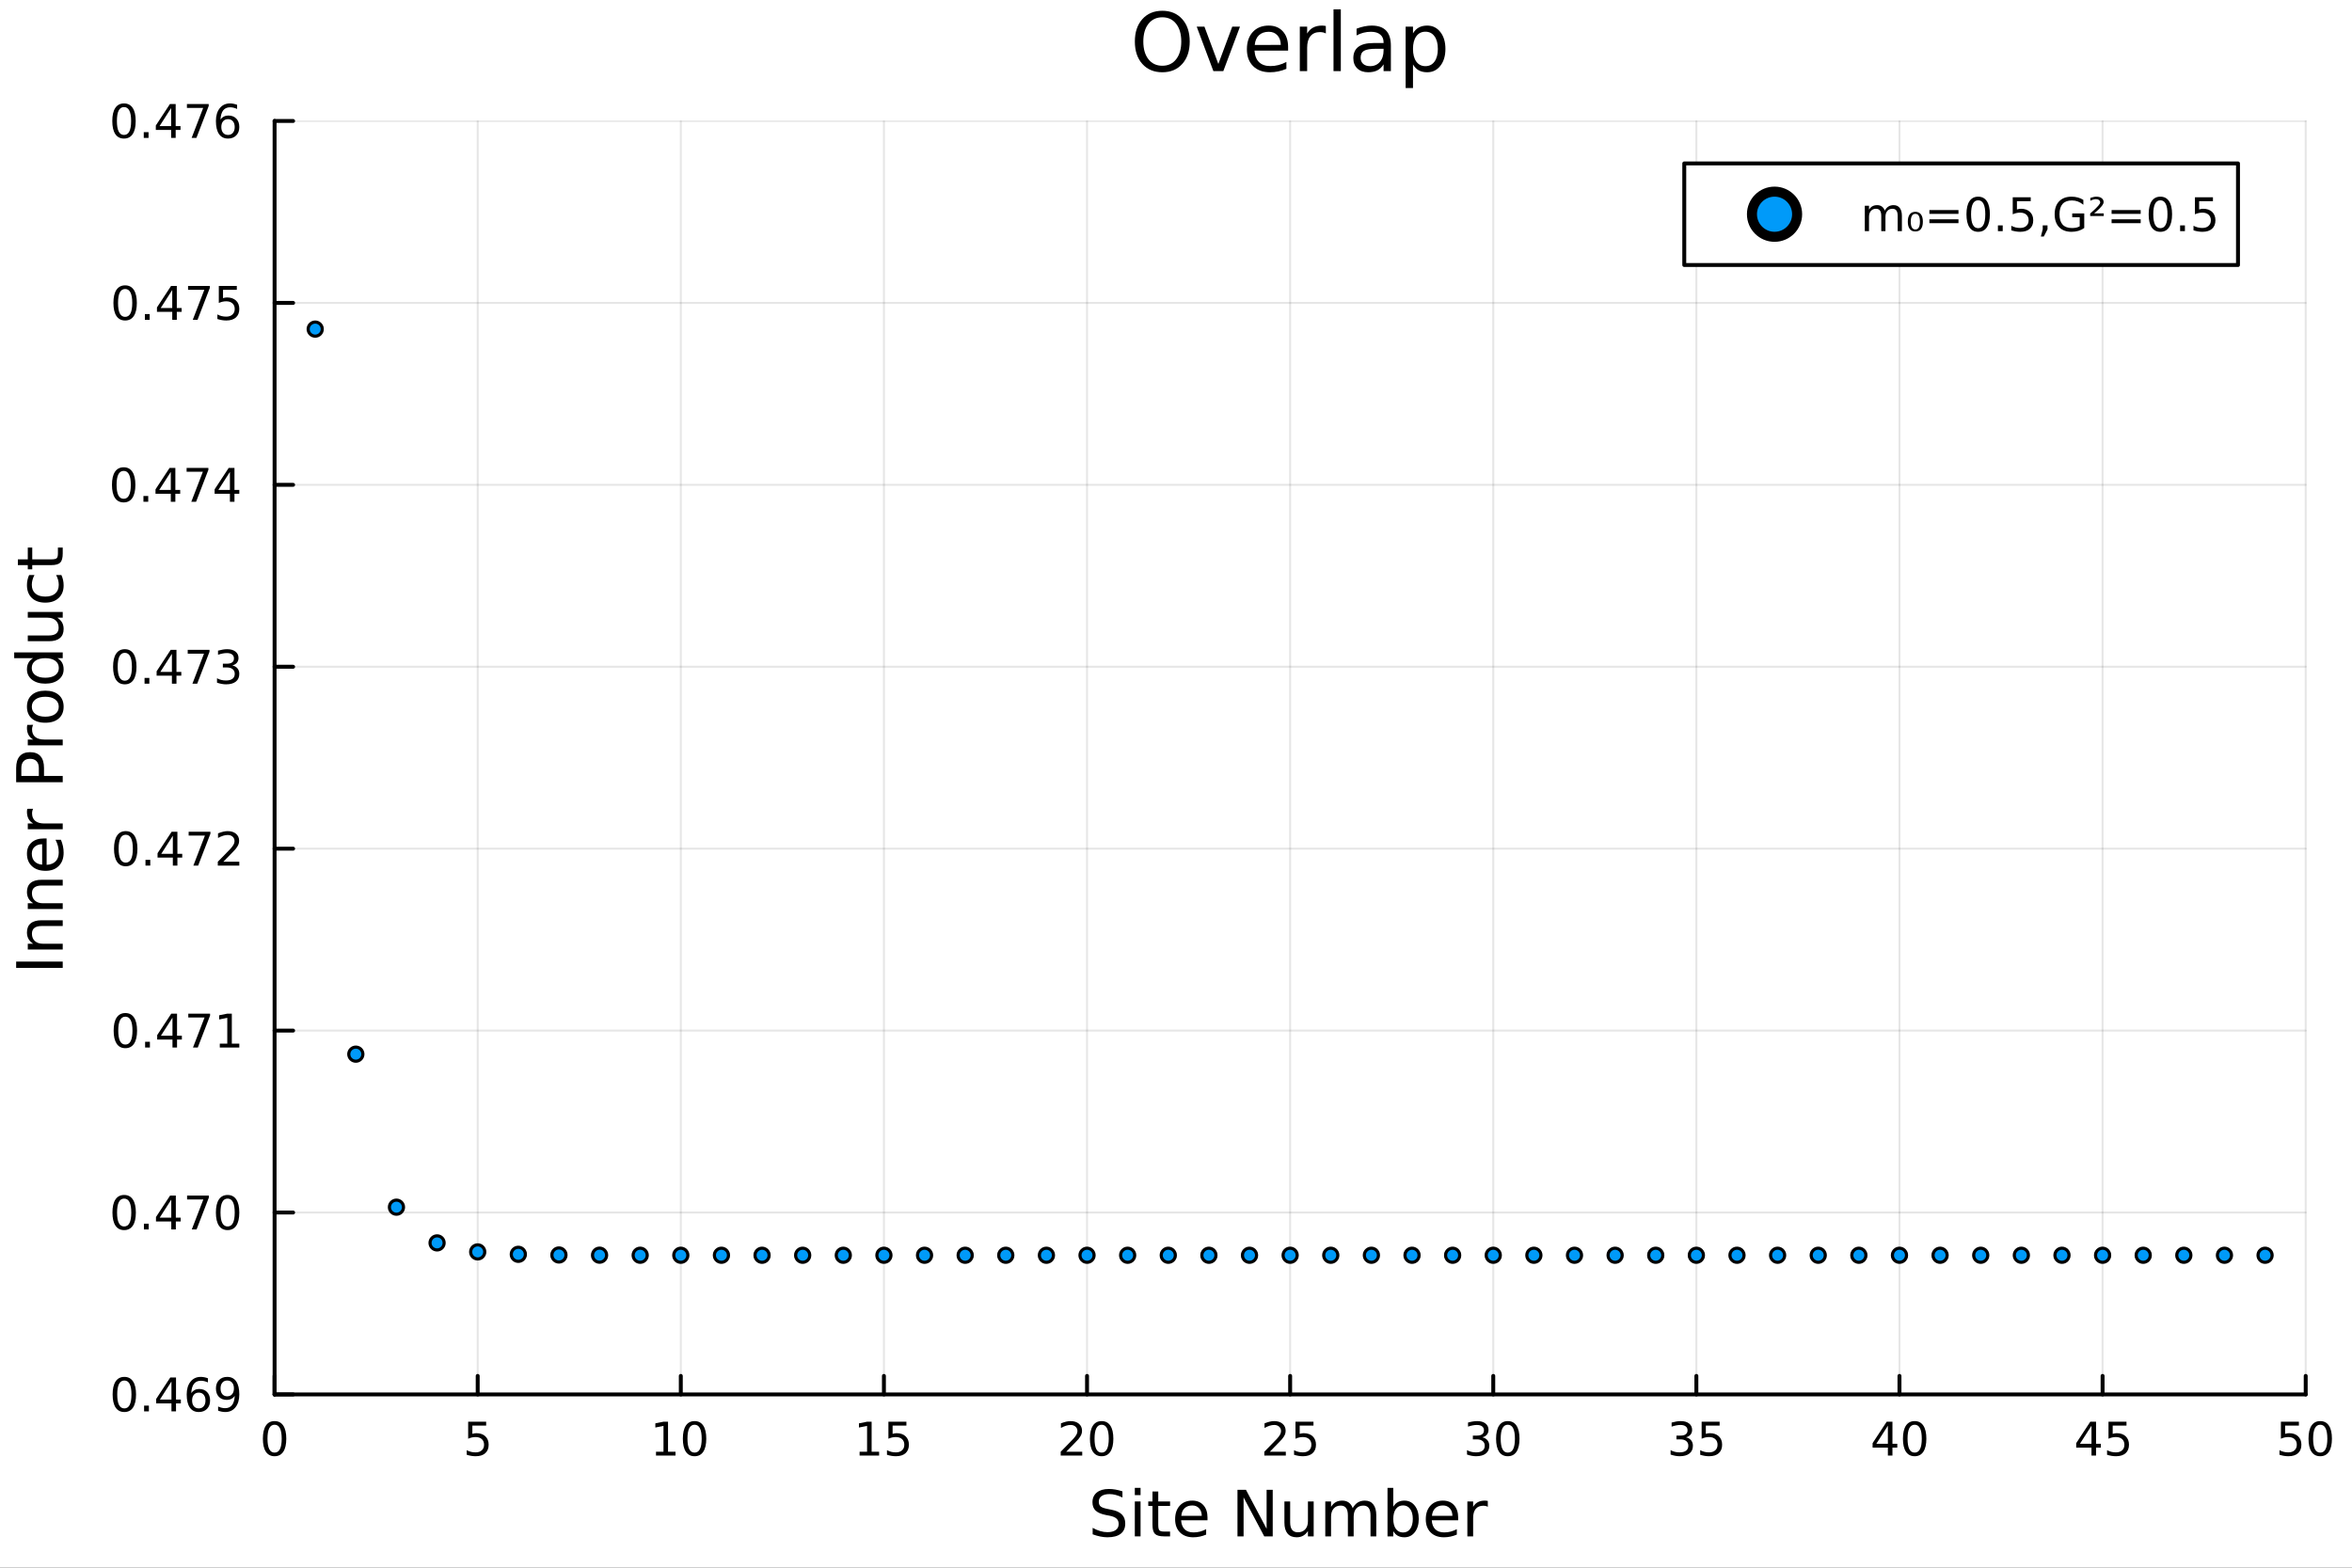 <?xml version="1.0" encoding="utf-8"?>
<svg xmlns="http://www.w3.org/2000/svg" xmlns:xlink="http://www.w3.org/1999/xlink" width="600" height="400" viewBox="0 0 2400 1600">
<rect x="0" y="0" width="2400" height="1600" fill="#333333" stroke="none"/>
<defs>
  <clipPath id="clip150">
    <rect x="0" y="0" width="2400" height="1600"/>
  </clipPath>
</defs>
<path clip-path="url(#clip150)" d="
M0 1600 L2400 1600 L2400 0 L0 0  Z
  " fill="#ffffff" fill-rule="evenodd" fill-opacity="1"/>
<defs>
  <clipPath id="clip151">
    <rect x="480" y="0" width="1681" height="1600"/>
  </clipPath>
</defs>
<path clip-path="url(#clip150)" d="
M280.19 1423.18 L2352.76 1423.18 L2352.76 123.472 L280.19 123.472  Z
  " fill="#ffffff" fill-rule="evenodd" fill-opacity="1"/>
<defs>
  <clipPath id="clip152">
    <rect x="280" y="123" width="2074" height="1301"/>
  </clipPath>
</defs>
<polyline clip-path="url(#clip152)" style="stroke:#000000; stroke-linecap:round; stroke-linejoin:round; stroke-width:2; stroke-opacity:0.1; fill:none" points="
  280.19,1423.18 280.19,123.472 
  "/>
<polyline clip-path="url(#clip152)" style="stroke:#000000; stroke-linecap:round; stroke-linejoin:round; stroke-width:2; stroke-opacity:0.1; fill:none" points="
  487.447,1423.18 487.447,123.472 
  "/>
<polyline clip-path="url(#clip152)" style="stroke:#000000; stroke-linecap:round; stroke-linejoin:round; stroke-width:2; stroke-opacity:0.1; fill:none" points="
  694.703,1423.18 694.703,123.472 
  "/>
<polyline clip-path="url(#clip152)" style="stroke:#000000; stroke-linecap:round; stroke-linejoin:round; stroke-width:2; stroke-opacity:0.1; fill:none" points="
  901.96,1423.18 901.96,123.472 
  "/>
<polyline clip-path="url(#clip152)" style="stroke:#000000; stroke-linecap:round; stroke-linejoin:round; stroke-width:2; stroke-opacity:0.1; fill:none" points="
  1109.22,1423.18 1109.22,123.472 
  "/>
<polyline clip-path="url(#clip152)" style="stroke:#000000; stroke-linecap:round; stroke-linejoin:round; stroke-width:2; stroke-opacity:0.1; fill:none" points="
  1316.47,1423.18 1316.47,123.472 
  "/>
<polyline clip-path="url(#clip152)" style="stroke:#000000; stroke-linecap:round; stroke-linejoin:round; stroke-width:2; stroke-opacity:0.1; fill:none" points="
  1523.73,1423.18 1523.73,123.472 
  "/>
<polyline clip-path="url(#clip152)" style="stroke:#000000; stroke-linecap:round; stroke-linejoin:round; stroke-width:2; stroke-opacity:0.1; fill:none" points="
  1730.99,1423.18 1730.99,123.472 
  "/>
<polyline clip-path="url(#clip152)" style="stroke:#000000; stroke-linecap:round; stroke-linejoin:round; stroke-width:2; stroke-opacity:0.1; fill:none" points="
  1938.24,1423.18 1938.24,123.472 
  "/>
<polyline clip-path="url(#clip152)" style="stroke:#000000; stroke-linecap:round; stroke-linejoin:round; stroke-width:2; stroke-opacity:0.1; fill:none" points="
  2145.5,1423.18 2145.5,123.472 
  "/>
<polyline clip-path="url(#clip152)" style="stroke:#000000; stroke-linecap:round; stroke-linejoin:round; stroke-width:2; stroke-opacity:0.1; fill:none" points="
  2352.76,1423.18 2352.76,123.472 
  "/>
<polyline clip-path="url(#clip150)" style="stroke:#000000; stroke-linecap:round; stroke-linejoin:round; stroke-width:4; stroke-opacity:1; fill:none" points="
  280.19,1423.18 2352.76,1423.18 
  "/>
<polyline clip-path="url(#clip150)" style="stroke:#000000; stroke-linecap:round; stroke-linejoin:round; stroke-width:4; stroke-opacity:1; fill:none" points="
  280.19,1423.18 280.19,1404.28 
  "/>
<polyline clip-path="url(#clip150)" style="stroke:#000000; stroke-linecap:round; stroke-linejoin:round; stroke-width:4; stroke-opacity:1; fill:none" points="
  487.447,1423.18 487.447,1404.28 
  "/>
<polyline clip-path="url(#clip150)" style="stroke:#000000; stroke-linecap:round; stroke-linejoin:round; stroke-width:4; stroke-opacity:1; fill:none" points="
  694.703,1423.18 694.703,1404.28 
  "/>
<polyline clip-path="url(#clip150)" style="stroke:#000000; stroke-linecap:round; stroke-linejoin:round; stroke-width:4; stroke-opacity:1; fill:none" points="
  901.96,1423.18 901.96,1404.28 
  "/>
<polyline clip-path="url(#clip150)" style="stroke:#000000; stroke-linecap:round; stroke-linejoin:round; stroke-width:4; stroke-opacity:1; fill:none" points="
  1109.22,1423.18 1109.22,1404.28 
  "/>
<polyline clip-path="url(#clip150)" style="stroke:#000000; stroke-linecap:round; stroke-linejoin:round; stroke-width:4; stroke-opacity:1; fill:none" points="
  1316.47,1423.18 1316.47,1404.28 
  "/>
<polyline clip-path="url(#clip150)" style="stroke:#000000; stroke-linecap:round; stroke-linejoin:round; stroke-width:4; stroke-opacity:1; fill:none" points="
  1523.73,1423.18 1523.73,1404.28 
  "/>
<polyline clip-path="url(#clip150)" style="stroke:#000000; stroke-linecap:round; stroke-linejoin:round; stroke-width:4; stroke-opacity:1; fill:none" points="
  1730.99,1423.18 1730.99,1404.28 
  "/>
<polyline clip-path="url(#clip150)" style="stroke:#000000; stroke-linecap:round; stroke-linejoin:round; stroke-width:4; stroke-opacity:1; fill:none" points="
  1938.24,1423.18 1938.24,1404.28 
  "/>
<polyline clip-path="url(#clip150)" style="stroke:#000000; stroke-linecap:round; stroke-linejoin:round; stroke-width:4; stroke-opacity:1; fill:none" points="
  2145.5,1423.18 2145.5,1404.28 
  "/>
<polyline clip-path="url(#clip150)" style="stroke:#000000; stroke-linecap:round; stroke-linejoin:round; stroke-width:4; stroke-opacity:1; fill:none" points="
  2352.76,1423.18 2352.76,1404.28 
  "/>
<path clip-path="url(#clip150)" d="M280.19 1454.1 Q276.579 1454.1 274.75 1457.66 Q272.945 1461.2 272.945 1468.33 Q272.945 1475.44 274.75 1479.01 Q276.579 1482.55 280.19 1482.55 Q283.824 1482.55 285.63 1479.01 Q287.458 1475.44 287.458 1468.33 Q287.458 1461.2 285.63 1457.66 Q283.824 1454.1 280.19 1454.1 M280.19 1450.39 Q286 1450.39 289.056 1455 Q292.134 1459.58 292.134 1468.33 Q292.134 1477.06 289.056 1481.67 Q286 1486.25 280.19 1486.25 Q274.38 1486.25 271.301 1481.67 Q268.246 1477.06 268.246 1468.33 Q268.246 1459.58 271.301 1455 Q274.38 1450.39 280.19 1450.39 Z" fill="#000000" fill-rule="evenodd" fill-opacity="1" /><path clip-path="url(#clip150)" d="M477.724 1451.02 L496.081 1451.02 L496.081 1454.96 L482.007 1454.96 L482.007 1463.43 Q483.025 1463.08 484.044 1462.92 Q485.062 1462.73 486.081 1462.73 Q491.868 1462.73 495.247 1465.9 Q498.627 1469.08 498.627 1474.49 Q498.627 1480.07 495.155 1483.17 Q491.683 1486.25 485.363 1486.25 Q483.187 1486.25 480.919 1485.88 Q478.674 1485.51 476.266 1484.77 L476.266 1480.07 Q478.349 1481.2 480.572 1481.76 Q482.794 1482.32 485.271 1482.32 Q489.275 1482.32 491.613 1480.21 Q493.951 1478.1 493.951 1474.49 Q493.951 1470.88 491.613 1468.77 Q489.275 1466.67 485.271 1466.67 Q483.396 1466.67 481.521 1467.08 Q479.669 1467.5 477.724 1468.38 L477.724 1451.02 Z" fill="#000000" fill-rule="evenodd" fill-opacity="1" /><path clip-path="url(#clip150)" d="M669.391 1481.64 L677.03 1481.64 L677.03 1455.28 L668.72 1456.95 L668.72 1452.69 L676.983 1451.02 L681.659 1451.02 L681.659 1481.64 L689.298 1481.64 L689.298 1485.58 L669.391 1485.58 L669.391 1481.64 Z" fill="#000000" fill-rule="evenodd" fill-opacity="1" /><path clip-path="url(#clip150)" d="M708.742 1454.1 Q705.131 1454.1 703.303 1457.66 Q701.497 1461.2 701.497 1468.33 Q701.497 1475.44 703.303 1479.01 Q705.131 1482.55 708.742 1482.55 Q712.377 1482.55 714.182 1479.01 Q716.011 1475.44 716.011 1468.33 Q716.011 1461.2 714.182 1457.66 Q712.377 1454.1 708.742 1454.1 M708.742 1450.39 Q714.553 1450.39 717.608 1455 Q720.687 1459.58 720.687 1468.33 Q720.687 1477.06 717.608 1481.67 Q714.553 1486.25 708.742 1486.25 Q702.932 1486.25 699.854 1481.67 Q696.798 1477.06 696.798 1468.33 Q696.798 1459.58 699.854 1455 Q702.932 1450.39 708.742 1450.39 Z" fill="#000000" fill-rule="evenodd" fill-opacity="1" /><path clip-path="url(#clip150)" d="M877.145 1481.64 L884.784 1481.64 L884.784 1455.28 L876.474 1456.95 L876.474 1452.69 L884.738 1451.02 L889.414 1451.02 L889.414 1481.64 L897.052 1481.64 L897.052 1485.58 L877.145 1485.58 L877.145 1481.64 Z" fill="#000000" fill-rule="evenodd" fill-opacity="1" /><path clip-path="url(#clip150)" d="M906.543 1451.02 L924.899 1451.02 L924.899 1454.96 L910.825 1454.96 L910.825 1463.43 Q911.844 1463.08 912.863 1462.92 Q913.881 1462.73 914.9 1462.73 Q920.687 1462.73 924.066 1465.9 Q927.446 1469.08 927.446 1474.49 Q927.446 1480.07 923.974 1483.17 Q920.501 1486.25 914.182 1486.25 Q912.006 1486.25 909.738 1485.88 Q907.492 1485.51 905.085 1484.77 L905.085 1480.07 Q907.168 1481.2 909.39 1481.76 Q911.613 1482.32 914.089 1482.32 Q918.094 1482.32 920.432 1480.21 Q922.77 1478.1 922.77 1474.49 Q922.77 1470.88 920.432 1468.77 Q918.094 1466.67 914.089 1466.67 Q912.214 1466.67 910.339 1467.08 Q908.488 1467.5 906.543 1468.38 L906.543 1451.02 Z" fill="#000000" fill-rule="evenodd" fill-opacity="1" /><path clip-path="url(#clip150)" d="M1087.99 1481.64 L1104.31 1481.64 L1104.31 1485.58 L1082.36 1485.58 L1082.36 1481.64 Q1085.03 1478.89 1089.61 1474.26 Q1094.22 1469.61 1095.4 1468.27 Q1097.64 1465.74 1098.52 1464.01 Q1099.42 1462.25 1099.42 1460.56 Q1099.42 1457.8 1097.48 1456.07 Q1095.56 1454.33 1092.46 1454.33 Q1090.26 1454.33 1087.8 1455.09 Q1085.37 1455.86 1082.6 1457.41 L1082.6 1452.69 Q1085.42 1451.55 1087.87 1450.97 Q1090.33 1450.39 1092.36 1450.39 Q1097.73 1450.39 1100.93 1453.08 Q1104.12 1455.77 1104.12 1460.26 Q1104.12 1462.39 1103.31 1464.31 Q1102.53 1466.2 1100.42 1468.8 Q1099.84 1469.47 1096.74 1472.69 Q1093.64 1475.88 1087.99 1481.64 Z" fill="#000000" fill-rule="evenodd" fill-opacity="1" /><path clip-path="url(#clip150)" d="M1124.12 1454.1 Q1120.51 1454.1 1118.68 1457.66 Q1116.88 1461.2 1116.88 1468.33 Q1116.88 1475.44 1118.68 1479.01 Q1120.51 1482.55 1124.12 1482.55 Q1127.76 1482.55 1129.56 1479.01 Q1131.39 1475.44 1131.39 1468.33 Q1131.39 1461.2 1129.56 1457.66 Q1127.76 1454.1 1124.12 1454.1 M1124.12 1450.39 Q1129.93 1450.39 1132.99 1455 Q1136.07 1459.58 1136.07 1468.33 Q1136.07 1477.06 1132.99 1481.67 Q1129.93 1486.25 1124.12 1486.25 Q1118.31 1486.25 1115.23 1481.67 Q1112.18 1477.06 1112.18 1468.33 Q1112.18 1459.58 1115.23 1455 Q1118.31 1450.39 1124.12 1450.39 Z" fill="#000000" fill-rule="evenodd" fill-opacity="1" /><path clip-path="url(#clip150)" d="M1295.74 1481.64 L1312.06 1481.64 L1312.06 1485.58 L1290.12 1485.58 L1290.12 1481.64 Q1292.78 1478.89 1297.36 1474.26 Q1301.97 1469.61 1303.15 1468.27 Q1305.4 1465.74 1306.28 1464.01 Q1307.18 1462.25 1307.18 1460.56 Q1307.18 1457.8 1305.23 1456.07 Q1303.31 1454.33 1300.21 1454.33 Q1298.01 1454.33 1295.56 1455.09 Q1293.13 1455.86 1290.35 1457.41 L1290.35 1452.69 Q1293.17 1451.55 1295.63 1450.97 Q1298.08 1450.39 1300.12 1450.39 Q1305.49 1450.39 1308.68 1453.08 Q1311.88 1455.77 1311.88 1460.26 Q1311.88 1462.39 1311.07 1464.31 Q1310.28 1466.2 1308.17 1468.8 Q1307.6 1469.47 1304.49 1472.69 Q1301.39 1475.88 1295.74 1481.64 Z" fill="#000000" fill-rule="evenodd" fill-opacity="1" /><path clip-path="url(#clip150)" d="M1321.92 1451.02 L1340.28 1451.02 L1340.28 1454.96 L1326.21 1454.96 L1326.21 1463.43 Q1327.23 1463.08 1328.24 1462.92 Q1329.26 1462.73 1330.28 1462.73 Q1336.07 1462.73 1339.45 1465.9 Q1342.83 1469.08 1342.83 1474.49 Q1342.83 1480.07 1339.35 1483.17 Q1335.88 1486.25 1329.56 1486.25 Q1327.39 1486.25 1325.12 1485.88 Q1322.87 1485.51 1320.47 1484.77 L1320.47 1480.07 Q1322.55 1481.2 1324.77 1481.76 Q1326.99 1482.32 1329.47 1482.32 Q1333.48 1482.32 1335.81 1480.21 Q1338.15 1478.1 1338.15 1474.49 Q1338.15 1470.88 1335.81 1468.77 Q1333.48 1466.67 1329.47 1466.67 Q1327.6 1466.67 1325.72 1467.08 Q1323.87 1467.5 1321.92 1468.38 L1321.92 1451.02 Z" fill="#000000" fill-rule="evenodd" fill-opacity="1" /><path clip-path="url(#clip150)" d="M1512.57 1466.95 Q1515.93 1467.66 1517.8 1469.93 Q1519.7 1472.2 1519.7 1475.53 Q1519.7 1480.65 1516.18 1483.45 Q1512.66 1486.25 1506.18 1486.25 Q1504.01 1486.25 1501.69 1485.81 Q1499.4 1485.39 1496.95 1484.54 L1496.95 1480.02 Q1498.89 1481.16 1501.21 1481.74 Q1503.52 1482.32 1506.04 1482.32 Q1510.44 1482.32 1512.73 1480.58 Q1515.05 1478.84 1515.05 1475.53 Q1515.05 1472.48 1512.9 1470.77 Q1510.77 1469.03 1506.95 1469.03 L1502.92 1469.03 L1502.92 1465.19 L1507.13 1465.19 Q1510.58 1465.19 1512.41 1463.82 Q1514.24 1462.43 1514.24 1459.84 Q1514.24 1457.18 1512.34 1455.77 Q1510.47 1454.33 1506.95 1454.33 Q1505.03 1454.33 1502.83 1454.75 Q1500.63 1455.16 1497.99 1456.04 L1497.99 1451.88 Q1500.65 1451.14 1502.97 1450.77 Q1505.3 1450.39 1507.36 1450.39 Q1512.69 1450.39 1515.79 1452.83 Q1518.89 1455.23 1518.89 1459.35 Q1518.89 1462.22 1517.25 1464.21 Q1515.6 1466.18 1512.57 1466.95 Z" fill="#000000" fill-rule="evenodd" fill-opacity="1" /><path clip-path="url(#clip150)" d="M1538.57 1454.1 Q1534.96 1454.1 1533.13 1457.66 Q1531.32 1461.2 1531.32 1468.33 Q1531.32 1475.44 1533.13 1479.01 Q1534.96 1482.55 1538.57 1482.55 Q1542.2 1482.55 1544.01 1479.01 Q1545.84 1475.44 1545.84 1468.33 Q1545.84 1461.2 1544.01 1457.66 Q1542.2 1454.1 1538.57 1454.1 M1538.57 1450.39 Q1544.38 1450.39 1547.43 1455 Q1550.51 1459.58 1550.51 1468.33 Q1550.51 1477.06 1547.43 1481.67 Q1544.38 1486.25 1538.57 1486.25 Q1532.76 1486.25 1529.68 1481.67 Q1526.62 1477.06 1526.62 1468.33 Q1526.62 1459.58 1529.68 1455 Q1532.76 1450.39 1538.57 1450.39 Z" fill="#000000" fill-rule="evenodd" fill-opacity="1" /><path clip-path="url(#clip150)" d="M1720.33 1466.95 Q1723.68 1467.66 1725.56 1469.93 Q1727.46 1472.2 1727.46 1475.53 Q1727.46 1480.65 1723.94 1483.45 Q1720.42 1486.25 1713.94 1486.25 Q1711.76 1486.25 1709.45 1485.81 Q1707.16 1485.39 1704.7 1484.54 L1704.7 1480.02 Q1706.65 1481.16 1708.96 1481.74 Q1711.28 1482.32 1713.8 1482.32 Q1718.2 1482.32 1720.49 1480.58 Q1722.8 1478.84 1722.8 1475.53 Q1722.8 1472.48 1720.65 1470.77 Q1718.52 1469.03 1714.7 1469.03 L1710.67 1469.03 L1710.67 1465.19 L1714.89 1465.19 Q1718.34 1465.19 1720.16 1463.82 Q1721.99 1462.43 1721.99 1459.84 Q1721.99 1457.18 1720.09 1455.77 Q1718.22 1454.33 1714.7 1454.33 Q1712.78 1454.33 1710.58 1454.75 Q1708.38 1455.16 1705.74 1456.04 L1705.74 1451.88 Q1708.41 1451.14 1710.72 1450.77 Q1713.06 1450.39 1715.12 1450.39 Q1720.44 1450.39 1723.54 1452.83 Q1726.65 1455.23 1726.65 1459.35 Q1726.65 1462.22 1725 1464.21 Q1723.36 1466.18 1720.33 1466.95 Z" fill="#000000" fill-rule="evenodd" fill-opacity="1" /><path clip-path="url(#clip150)" d="M1736.37 1451.02 L1754.72 1451.02 L1754.72 1454.96 L1740.65 1454.96 L1740.65 1463.43 Q1741.67 1463.08 1742.69 1462.92 Q1743.71 1462.73 1744.72 1462.73 Q1750.51 1462.73 1753.89 1465.9 Q1757.27 1469.08 1757.27 1474.49 Q1757.27 1480.07 1753.8 1483.17 Q1750.33 1486.25 1744.01 1486.25 Q1741.83 1486.25 1739.56 1485.88 Q1737.32 1485.51 1734.91 1484.77 L1734.91 1480.07 Q1736.99 1481.2 1739.22 1481.76 Q1741.44 1482.32 1743.91 1482.32 Q1747.92 1482.32 1750.26 1480.21 Q1752.59 1478.1 1752.59 1474.49 Q1752.59 1470.88 1750.26 1468.77 Q1747.92 1466.67 1743.91 1466.67 Q1742.04 1466.67 1740.16 1467.08 Q1738.31 1467.5 1736.37 1468.38 L1736.37 1451.02 Z" fill="#000000" fill-rule="evenodd" fill-opacity="1" /><path clip-path="url(#clip150)" d="M1926.41 1455.09 L1914.61 1473.54 L1926.41 1473.54 L1926.41 1455.09 M1925.19 1451.02 L1931.07 1451.02 L1931.07 1473.54 L1936 1473.54 L1936 1477.43 L1931.07 1477.43 L1931.07 1485.58 L1926.41 1485.58 L1926.41 1477.43 L1910.81 1477.43 L1910.81 1472.92 L1925.19 1451.02 Z" fill="#000000" fill-rule="evenodd" fill-opacity="1" /><path clip-path="url(#clip150)" d="M1953.73 1454.1 Q1950.12 1454.1 1948.29 1457.66 Q1946.48 1461.2 1946.48 1468.33 Q1946.48 1475.44 1948.29 1479.01 Q1950.12 1482.55 1953.73 1482.55 Q1957.36 1482.55 1959.17 1479.01 Q1961 1475.44 1961 1468.33 Q1961 1461.2 1959.17 1457.66 Q1957.36 1454.1 1953.73 1454.1 M1953.73 1450.39 Q1959.54 1450.39 1962.59 1455 Q1965.67 1459.58 1965.67 1468.33 Q1965.67 1477.06 1962.59 1481.67 Q1959.54 1486.25 1953.73 1486.25 Q1947.92 1486.25 1944.84 1481.67 Q1941.78 1477.06 1941.78 1468.33 Q1941.78 1459.58 1944.84 1455 Q1947.92 1450.39 1953.73 1450.39 Z" fill="#000000" fill-rule="evenodd" fill-opacity="1" /><path clip-path="url(#clip150)" d="M2134.17 1455.09 L2122.36 1473.54 L2134.17 1473.54 L2134.17 1455.09 M2132.94 1451.02 L2138.82 1451.02 L2138.82 1473.54 L2143.75 1473.54 L2143.75 1477.43 L2138.82 1477.43 L2138.82 1485.58 L2134.17 1485.58 L2134.17 1477.43 L2118.57 1477.43 L2118.57 1472.92 L2132.94 1451.02 Z" fill="#000000" fill-rule="evenodd" fill-opacity="1" /><path clip-path="url(#clip150)" d="M2151.53 1451.02 L2169.89 1451.02 L2169.89 1454.96 L2155.81 1454.96 L2155.81 1463.43 Q2156.83 1463.08 2157.85 1462.92 Q2158.87 1462.73 2159.89 1462.73 Q2165.67 1462.73 2169.05 1465.9 Q2172.43 1469.08 2172.43 1474.49 Q2172.43 1480.07 2168.96 1483.17 Q2165.49 1486.25 2159.17 1486.25 Q2156.99 1486.25 2154.72 1485.88 Q2152.48 1485.51 2150.07 1484.77 L2150.07 1480.07 Q2152.15 1481.2 2154.38 1481.76 Q2156.6 1482.32 2159.08 1482.32 Q2163.08 1482.32 2165.42 1480.21 Q2167.76 1478.1 2167.76 1474.49 Q2167.76 1470.88 2165.42 1468.77 Q2163.08 1466.67 2159.08 1466.67 Q2157.2 1466.67 2155.33 1467.08 Q2153.47 1467.5 2151.53 1468.38 L2151.53 1451.02 Z" fill="#000000" fill-rule="evenodd" fill-opacity="1" /><path clip-path="url(#clip150)" d="M2327.46 1451.02 L2345.81 1451.02 L2345.81 1454.96 L2331.74 1454.96 L2331.74 1463.43 Q2332.76 1463.08 2333.77 1462.92 Q2334.79 1462.73 2335.81 1462.73 Q2341.6 1462.73 2344.98 1465.9 Q2348.36 1469.08 2348.36 1474.49 Q2348.36 1480.07 2344.89 1483.17 Q2341.41 1486.25 2335.09 1486.25 Q2332.92 1486.25 2330.65 1485.88 Q2328.4 1485.51 2326 1484.77 L2326 1480.07 Q2328.08 1481.2 2330.3 1481.76 Q2332.52 1482.32 2335 1482.32 Q2339.01 1482.32 2341.34 1480.21 Q2343.68 1478.1 2343.68 1474.49 Q2343.68 1470.88 2341.34 1468.77 Q2339.01 1466.67 2335 1466.67 Q2333.13 1466.67 2331.25 1467.08 Q2329.4 1467.5 2327.46 1468.38 L2327.46 1451.02 Z" fill="#000000" fill-rule="evenodd" fill-opacity="1" /><path clip-path="url(#clip150)" d="M2367.57 1454.1 Q2363.96 1454.1 2362.13 1457.66 Q2360.33 1461.2 2360.33 1468.33 Q2360.33 1475.44 2362.13 1479.01 Q2363.96 1482.55 2367.57 1482.55 Q2371.2 1482.55 2373.01 1479.01 Q2374.84 1475.44 2374.84 1468.33 Q2374.84 1461.2 2373.01 1457.66 Q2371.2 1454.1 2367.57 1454.1 M2367.57 1450.39 Q2373.38 1450.39 2376.44 1455 Q2379.52 1459.58 2379.52 1468.33 Q2379.52 1477.06 2376.44 1481.67 Q2373.38 1486.25 2367.57 1486.25 Q2361.76 1486.25 2358.68 1481.67 Q2355.63 1477.06 2355.63 1468.33 Q2355.63 1459.58 2358.68 1455 Q2361.76 1450.39 2367.57 1450.39 Z" fill="#000000" fill-rule="evenodd" fill-opacity="1" /><path clip-path="url(#clip150)" d="M1145.35 1522.08 L1145.35 1528.35 Q1141.69 1526.6 1138.44 1525.74 Q1135.19 1524.88 1132.17 1524.88 Q1126.92 1524.88 1124.05 1526.92 Q1121.22 1528.96 1121.22 1532.71 Q1121.22 1535.87 1123.1 1537.49 Q1125.01 1539.08 1130.29 1540.07 L1134.18 1540.86 Q1141.37 1542.23 1144.77 1545.7 Q1148.21 1549.14 1148.21 1554.93 Q1148.21 1561.84 1143.56 1565.4 Q1138.95 1568.97 1130.01 1568.97 Q1126.63 1568.97 1122.81 1568.2 Q1119.02 1567.44 1114.95 1565.94 L1114.95 1559.32 Q1118.87 1561.52 1122.62 1562.63 Q1126.38 1563.75 1130.01 1563.75 Q1135.51 1563.75 1138.5 1561.58 Q1141.5 1559.42 1141.5 1555.41 Q1141.5 1551.91 1139.33 1549.93 Q1137.2 1547.96 1132.3 1546.97 L1128.38 1546.21 Q1121.19 1544.78 1117.97 1541.72 Q1114.76 1538.67 1114.76 1533.22 Q1114.76 1526.92 1119.18 1523.29 Q1123.64 1519.66 1131.44 1519.66 Q1134.78 1519.66 1138.25 1520.27 Q1141.72 1520.87 1145.35 1522.08 Z" fill="#000000" fill-rule="evenodd" fill-opacity="1" /><path clip-path="url(#clip150)" d="M1157.98 1532.4 L1163.84 1532.4 L1163.84 1568.04 L1157.98 1568.04 L1157.98 1532.4 M1157.98 1518.52 L1163.84 1518.52 L1163.84 1525.93 L1157.98 1525.93 L1157.98 1518.52 Z" fill="#000000" fill-rule="evenodd" fill-opacity="1" /><path clip-path="url(#clip150)" d="M1181.89 1522.27 L1181.89 1532.4 L1193.95 1532.4 L1193.95 1536.95 L1181.89 1536.95 L1181.89 1556.3 Q1181.89 1560.66 1183.06 1561.9 Q1184.27 1563.14 1187.93 1563.14 L1193.95 1563.14 L1193.95 1568.04 L1187.93 1568.04 Q1181.15 1568.04 1178.58 1565.53 Q1176 1562.98 1176 1556.3 L1176 1536.95 L1171.7 1536.95 L1171.7 1532.4 L1176 1532.4 L1176 1522.27 L1181.89 1522.27 Z" fill="#000000" fill-rule="evenodd" fill-opacity="1" /><path clip-path="url(#clip150)" d="M1232.14 1548.76 L1232.14 1551.62 L1205.22 1551.62 Q1205.6 1557.67 1208.84 1560.85 Q1212.12 1564 1217.95 1564 Q1221.32 1564 1224.47 1563.17 Q1227.66 1562.35 1230.77 1560.69 L1230.77 1566.23 Q1227.62 1567.57 1224.31 1568.27 Q1221 1568.97 1217.6 1568.97 Q1209.07 1568.97 1204.07 1564 Q1199.11 1559.04 1199.11 1550.57 Q1199.11 1541.82 1203.82 1536.69 Q1208.56 1531.54 1216.58 1531.54 Q1223.77 1531.54 1227.94 1536.18 Q1232.14 1540.8 1232.14 1548.76 M1226.29 1547.04 Q1226.22 1542.23 1223.58 1539.37 Q1220.97 1536.5 1216.64 1536.5 Q1211.74 1536.5 1208.78 1539.27 Q1205.85 1542.04 1205.41 1547.07 L1226.29 1547.04 Z" fill="#000000" fill-rule="evenodd" fill-opacity="1" /><path clip-path="url(#clip150)" d="M1262.73 1520.52 L1271.39 1520.52 L1292.46 1560.28 L1292.46 1520.52 L1298.7 1520.52 L1298.7 1568.04 L1290.04 1568.04 L1268.97 1528.29 L1268.97 1568.04 L1262.73 1568.04 L1262.73 1520.52 Z" fill="#000000" fill-rule="evenodd" fill-opacity="1" /><path clip-path="url(#clip150)" d="M1310.63 1553.98 L1310.63 1532.4 L1316.49 1532.4 L1316.49 1553.75 Q1316.49 1558.81 1318.46 1561.36 Q1320.44 1563.87 1324.38 1563.87 Q1329.12 1563.87 1331.86 1560.85 Q1334.63 1557.83 1334.63 1552.61 L1334.63 1532.4 L1340.49 1532.4 L1340.49 1568.04 L1334.63 1568.04 L1334.63 1562.57 Q1332.5 1565.82 1329.67 1567.41 Q1326.86 1568.97 1323.14 1568.97 Q1317 1568.97 1313.82 1565.15 Q1310.63 1561.33 1310.63 1553.98 M1325.37 1531.54 L1325.37 1531.54 Z" fill="#000000" fill-rule="evenodd" fill-opacity="1" /><path clip-path="url(#clip150)" d="M1380.31 1539.24 Q1382.5 1535.29 1385.56 1533.41 Q1388.61 1531.54 1392.75 1531.54 Q1398.32 1531.54 1401.34 1535.45 Q1404.37 1539.33 1404.37 1546.53 L1404.37 1568.04 L1398.48 1568.04 L1398.48 1546.72 Q1398.48 1541.59 1396.66 1539.11 Q1394.85 1536.63 1391.13 1536.63 Q1386.58 1536.63 1383.93 1539.65 Q1381.29 1542.68 1381.29 1547.9 L1381.29 1568.04 L1375.4 1568.04 L1375.4 1546.72 Q1375.4 1541.56 1373.59 1539.11 Q1371.78 1536.63 1367.99 1536.63 Q1363.5 1536.63 1360.86 1539.68 Q1358.22 1542.71 1358.22 1547.9 L1358.22 1568.04 L1352.33 1568.04 L1352.33 1532.4 L1358.22 1532.4 L1358.22 1537.93 Q1360.22 1534.66 1363.02 1533.1 Q1365.82 1531.54 1369.67 1531.54 Q1373.56 1531.54 1376.26 1533.51 Q1379 1535.48 1380.31 1539.24 Z" fill="#000000" fill-rule="evenodd" fill-opacity="1" /><path clip-path="url(#clip150)" d="M1441.64 1550.25 Q1441.64 1543.79 1438.97 1540.13 Q1436.32 1536.44 1431.68 1536.44 Q1427.03 1536.44 1424.36 1540.13 Q1421.71 1543.79 1421.71 1550.25 Q1421.71 1556.71 1424.36 1560.4 Q1427.03 1564.07 1431.68 1564.07 Q1436.32 1564.07 1438.97 1560.4 Q1441.64 1556.71 1441.64 1550.25 M1421.71 1537.81 Q1423.56 1534.62 1426.36 1533.1 Q1429.19 1531.54 1433.11 1531.54 Q1439.6 1531.54 1443.64 1536.69 Q1447.72 1541.85 1447.72 1550.25 Q1447.72 1558.65 1443.64 1563.81 Q1439.6 1568.97 1433.11 1568.97 Q1429.19 1568.97 1426.36 1567.44 Q1423.56 1565.88 1421.71 1562.7 L1421.71 1568.04 L1415.83 1568.04 L1415.83 1518.52 L1421.71 1518.52 L1421.71 1537.81 Z" fill="#000000" fill-rule="evenodd" fill-opacity="1" /><path clip-path="url(#clip150)" d="M1487.92 1548.76 L1487.92 1551.62 L1460.99 1551.62 Q1461.37 1557.67 1464.62 1560.85 Q1467.9 1564 1473.72 1564 Q1477.1 1564 1480.25 1563.17 Q1483.43 1562.35 1486.55 1560.69 L1486.55 1566.23 Q1483.4 1567.57 1480.09 1568.27 Q1476.78 1568.97 1473.37 1568.97 Q1464.84 1568.97 1459.84 1564 Q1454.88 1559.04 1454.88 1550.57 Q1454.88 1541.82 1459.59 1536.69 Q1464.33 1531.54 1472.35 1531.54 Q1479.55 1531.54 1483.72 1536.18 Q1487.92 1540.8 1487.92 1548.76 M1482.06 1547.04 Q1482 1542.23 1479.36 1539.37 Q1476.75 1536.5 1472.42 1536.5 Q1467.52 1536.5 1464.56 1539.27 Q1461.63 1542.04 1461.18 1547.07 L1482.06 1547.04 Z" fill="#000000" fill-rule="evenodd" fill-opacity="1" /><path clip-path="url(#clip150)" d="M1518.19 1537.87 Q1517.2 1537.3 1516.02 1537.04 Q1514.88 1536.76 1513.48 1536.76 Q1508.51 1536.76 1505.84 1540 Q1503.2 1543.22 1503.2 1549.27 L1503.2 1568.04 L1497.31 1568.04 L1497.31 1532.4 L1503.2 1532.4 L1503.2 1537.93 Q1505.04 1534.69 1508 1533.13 Q1510.96 1531.54 1515.19 1531.54 Q1515.8 1531.54 1516.53 1531.63 Q1517.26 1531.7 1518.15 1531.85 L1518.19 1537.87 Z" fill="#000000" fill-rule="evenodd" fill-opacity="1" /><polyline clip-path="url(#clip152)" style="stroke:#000000; stroke-linecap:round; stroke-linejoin:round; stroke-width:2; stroke-opacity:0.1; fill:none" points="
  280.19,1423.18 2352.76,1423.18 
  "/>
<polyline clip-path="url(#clip152)" style="stroke:#000000; stroke-linecap:round; stroke-linejoin:round; stroke-width:2; stroke-opacity:0.1; fill:none" points="
  280.19,1237.51 2352.76,1237.51 
  "/>
<polyline clip-path="url(#clip152)" style="stroke:#000000; stroke-linecap:round; stroke-linejoin:round; stroke-width:2; stroke-opacity:0.1; fill:none" points="
  280.19,1051.83 2352.76,1051.83 
  "/>
<polyline clip-path="url(#clip152)" style="stroke:#000000; stroke-linecap:round; stroke-linejoin:round; stroke-width:2; stroke-opacity:0.1; fill:none" points="
  280.19,866.162 2352.76,866.162 
  "/>
<polyline clip-path="url(#clip152)" style="stroke:#000000; stroke-linecap:round; stroke-linejoin:round; stroke-width:2; stroke-opacity:0.1; fill:none" points="
  280.19,680.49 2352.76,680.49 
  "/>
<polyline clip-path="url(#clip152)" style="stroke:#000000; stroke-linecap:round; stroke-linejoin:round; stroke-width:2; stroke-opacity:0.1; fill:none" points="
  280.19,494.817 2352.76,494.817 
  "/>
<polyline clip-path="url(#clip152)" style="stroke:#000000; stroke-linecap:round; stroke-linejoin:round; stroke-width:2; stroke-opacity:0.1; fill:none" points="
  280.19,309.145 2352.76,309.145 
  "/>
<polyline clip-path="url(#clip152)" style="stroke:#000000; stroke-linecap:round; stroke-linejoin:round; stroke-width:2; stroke-opacity:0.1; fill:none" points="
  280.19,123.472 2352.76,123.472 
  "/>
<polyline clip-path="url(#clip150)" style="stroke:#000000; stroke-linecap:round; stroke-linejoin:round; stroke-width:4; stroke-opacity:1; fill:none" points="
  280.19,1423.18 280.19,123.472 
  "/>
<polyline clip-path="url(#clip150)" style="stroke:#000000; stroke-linecap:round; stroke-linejoin:round; stroke-width:4; stroke-opacity:1; fill:none" points="
  280.19,1423.18 299.088,1423.18 
  "/>
<polyline clip-path="url(#clip150)" style="stroke:#000000; stroke-linecap:round; stroke-linejoin:round; stroke-width:4; stroke-opacity:1; fill:none" points="
  280.19,1237.51 299.088,1237.51 
  "/>
<polyline clip-path="url(#clip150)" style="stroke:#000000; stroke-linecap:round; stroke-linejoin:round; stroke-width:4; stroke-opacity:1; fill:none" points="
  280.19,1051.83 299.088,1051.83 
  "/>
<polyline clip-path="url(#clip150)" style="stroke:#000000; stroke-linecap:round; stroke-linejoin:round; stroke-width:4; stroke-opacity:1; fill:none" points="
  280.19,866.162 299.088,866.162 
  "/>
<polyline clip-path="url(#clip150)" style="stroke:#000000; stroke-linecap:round; stroke-linejoin:round; stroke-width:4; stroke-opacity:1; fill:none" points="
  280.19,680.49 299.088,680.49 
  "/>
<polyline clip-path="url(#clip150)" style="stroke:#000000; stroke-linecap:round; stroke-linejoin:round; stroke-width:4; stroke-opacity:1; fill:none" points="
  280.19,494.817 299.088,494.817 
  "/>
<polyline clip-path="url(#clip150)" style="stroke:#000000; stroke-linecap:round; stroke-linejoin:round; stroke-width:4; stroke-opacity:1; fill:none" points="
  280.19,309.145 299.088,309.145 
  "/>
<polyline clip-path="url(#clip150)" style="stroke:#000000; stroke-linecap:round; stroke-linejoin:round; stroke-width:4; stroke-opacity:1; fill:none" points="
  280.19,123.472 299.088,123.472 
  "/>
<path clip-path="url(#clip150)" d="M126.876 1408.98 Q123.265 1408.98 121.436 1412.54 Q119.63 1416.08 119.63 1423.21 Q119.63 1430.32 121.436 1433.89 Q123.265 1437.43 126.876 1437.43 Q130.51 1437.43 132.316 1433.89 Q134.144 1430.32 134.144 1423.21 Q134.144 1416.08 132.316 1412.54 Q130.51 1408.98 126.876 1408.98 M126.876 1405.27 Q132.686 1405.27 135.742 1409.88 Q138.82 1414.46 138.82 1423.21 Q138.82 1431.94 135.742 1436.55 Q132.686 1441.13 126.876 1441.13 Q121.066 1441.13 117.987 1436.55 Q114.931 1431.94 114.931 1423.21 Q114.931 1414.46 117.987 1409.88 Q121.066 1405.27 126.876 1405.27 Z" fill="#000000" fill-rule="evenodd" fill-opacity="1" /><path clip-path="url(#clip150)" d="M147.038 1434.58 L151.922 1434.58 L151.922 1440.46 L147.038 1440.46 L147.038 1434.58 Z" fill="#000000" fill-rule="evenodd" fill-opacity="1" /><path clip-path="url(#clip150)" d="M174.954 1409.97 L163.149 1428.42 L174.954 1428.42 L174.954 1409.97 M173.727 1405.9 L179.607 1405.9 L179.607 1428.42 L184.538 1428.42 L184.538 1432.31 L179.607 1432.31 L179.607 1440.46 L174.954 1440.46 L174.954 1432.31 L159.353 1432.31 L159.353 1427.8 L173.727 1405.9 Z" fill="#000000" fill-rule="evenodd" fill-opacity="1" /><path clip-path="url(#clip150)" d="M202.848 1421.32 Q199.7 1421.32 197.848 1423.47 Q196.019 1425.62 196.019 1429.37 Q196.019 1433.1 197.848 1435.27 Q199.7 1437.43 202.848 1437.43 Q205.996 1437.43 207.824 1435.27 Q209.676 1433.1 209.676 1429.37 Q209.676 1425.62 207.824 1423.47 Q205.996 1421.32 202.848 1421.32 M212.13 1406.66 L212.13 1410.92 Q210.371 1410.09 208.565 1409.65 Q206.783 1409.21 205.024 1409.21 Q200.394 1409.21 197.94 1412.33 Q195.51 1415.46 195.163 1421.78 Q196.528 1419.77 198.588 1418.7 Q200.649 1417.61 203.125 1417.61 Q208.334 1417.61 211.343 1420.78 Q214.375 1423.93 214.375 1429.37 Q214.375 1434.7 211.227 1437.91 Q208.079 1441.13 202.848 1441.13 Q196.852 1441.13 193.681 1436.55 Q190.51 1431.94 190.51 1423.21 Q190.51 1415.02 194.399 1410.16 Q198.287 1405.27 204.838 1405.27 Q206.598 1405.27 208.38 1405.62 Q210.186 1405.97 212.13 1406.66 Z" fill="#000000" fill-rule="evenodd" fill-opacity="1" /><path clip-path="url(#clip150)" d="M222.57 1439.74 L222.57 1435.48 Q224.329 1436.32 226.135 1436.76 Q227.94 1437.2 229.676 1437.2 Q234.306 1437.2 236.736 1434.09 Q239.19 1430.97 239.537 1424.63 Q238.195 1426.62 236.135 1427.68 Q234.074 1428.75 231.574 1428.75 Q226.389 1428.75 223.357 1425.62 Q220.348 1422.47 220.348 1417.03 Q220.348 1411.71 223.496 1408.49 Q226.644 1405.27 231.875 1405.27 Q237.871 1405.27 241.019 1409.88 Q244.19 1414.46 244.19 1423.21 Q244.19 1431.39 240.301 1436.27 Q236.435 1441.13 229.885 1441.13 Q228.125 1441.13 226.32 1440.78 Q224.514 1440.44 222.57 1439.74 M231.875 1425.09 Q235.023 1425.09 236.852 1422.94 Q238.704 1420.78 238.704 1417.03 Q238.704 1413.31 236.852 1411.15 Q235.023 1408.98 231.875 1408.98 Q228.727 1408.98 226.875 1411.15 Q225.047 1413.31 225.047 1417.03 Q225.047 1420.78 226.875 1422.94 Q228.727 1425.09 231.875 1425.09 Z" fill="#000000" fill-rule="evenodd" fill-opacity="1" /><path clip-path="url(#clip150)" d="M126.691 1223.31 Q123.08 1223.31 121.251 1226.87 Q119.445 1230.41 119.445 1237.54 Q119.445 1244.65 121.251 1248.21 Q123.08 1251.75 126.691 1251.75 Q130.325 1251.75 132.13 1248.21 Q133.959 1244.65 133.959 1237.54 Q133.959 1230.41 132.13 1226.87 Q130.325 1223.31 126.691 1223.31 M126.691 1219.6 Q132.501 1219.6 135.556 1224.21 Q138.635 1228.79 138.635 1237.54 Q138.635 1246.27 135.556 1250.88 Q132.501 1255.46 126.691 1255.46 Q120.88 1255.46 117.802 1250.88 Q114.746 1246.27 114.746 1237.54 Q114.746 1228.79 117.802 1224.21 Q120.88 1219.6 126.691 1219.6 Z" fill="#000000" fill-rule="evenodd" fill-opacity="1" /><path clip-path="url(#clip150)" d="M146.853 1248.91 L151.737 1248.91 L151.737 1254.79 L146.853 1254.79 L146.853 1248.91 Z" fill="#000000" fill-rule="evenodd" fill-opacity="1" /><path clip-path="url(#clip150)" d="M174.769 1224.3 L162.964 1242.75 L174.769 1242.75 L174.769 1224.3 M173.542 1220.23 L179.422 1220.23 L179.422 1242.75 L184.352 1242.75 L184.352 1246.64 L179.422 1246.64 L179.422 1254.79 L174.769 1254.79 L174.769 1246.64 L159.167 1246.64 L159.167 1242.13 L173.542 1220.23 Z" fill="#000000" fill-rule="evenodd" fill-opacity="1" /><path clip-path="url(#clip150)" d="M190.903 1220.23 L213.125 1220.23 L213.125 1222.22 L200.579 1254.79 L195.695 1254.79 L207.5 1224.16 L190.903 1224.16 L190.903 1220.23 Z" fill="#000000" fill-rule="evenodd" fill-opacity="1" /><path clip-path="url(#clip150)" d="M232.246 1223.31 Q228.635 1223.31 226.806 1226.87 Q225 1230.41 225 1237.54 Q225 1244.65 226.806 1248.21 Q228.635 1251.75 232.246 1251.75 Q235.88 1251.75 237.685 1248.21 Q239.514 1244.65 239.514 1237.54 Q239.514 1230.41 237.685 1226.87 Q235.88 1223.31 232.246 1223.31 M232.246 1219.6 Q238.056 1219.6 241.111 1224.21 Q244.19 1228.79 244.19 1237.54 Q244.19 1246.27 241.111 1250.88 Q238.056 1255.46 232.246 1255.46 Q226.435 1255.46 223.357 1250.88 Q220.301 1246.27 220.301 1237.54 Q220.301 1228.79 223.357 1224.21 Q226.435 1219.6 232.246 1219.6 Z" fill="#000000" fill-rule="evenodd" fill-opacity="1" /><path clip-path="url(#clip150)" d="M127.917 1037.63 Q124.306 1037.63 122.478 1041.2 Q120.672 1044.74 120.672 1051.87 Q120.672 1058.98 122.478 1062.54 Q124.306 1066.08 127.917 1066.08 Q131.552 1066.08 133.357 1062.54 Q135.186 1058.98 135.186 1051.87 Q135.186 1044.74 133.357 1041.2 Q131.552 1037.63 127.917 1037.63 M127.917 1033.93 Q133.728 1033.93 136.783 1038.54 Q139.862 1043.12 139.862 1051.87 Q139.862 1060.6 136.783 1065.2 Q133.728 1069.79 127.917 1069.79 Q122.107 1069.79 119.029 1065.2 Q115.973 1060.6 115.973 1051.87 Q115.973 1043.12 119.029 1038.54 Q122.107 1033.93 127.917 1033.93 Z" fill="#000000" fill-rule="evenodd" fill-opacity="1" /><path clip-path="url(#clip150)" d="M148.079 1063.24 L152.964 1063.24 L152.964 1069.11 L148.079 1069.11 L148.079 1063.24 Z" fill="#000000" fill-rule="evenodd" fill-opacity="1" /><path clip-path="url(#clip150)" d="M175.996 1038.63 L164.19 1057.08 L175.996 1057.08 L175.996 1038.63 M174.769 1034.55 L180.649 1034.55 L180.649 1057.08 L185.579 1057.08 L185.579 1060.97 L180.649 1060.97 L180.649 1069.11 L175.996 1069.11 L175.996 1060.97 L160.394 1060.97 L160.394 1056.45 L174.769 1034.55 Z" fill="#000000" fill-rule="evenodd" fill-opacity="1" /><path clip-path="url(#clip150)" d="M192.13 1034.55 L214.352 1034.55 L214.352 1036.55 L201.806 1069.11 L196.922 1069.11 L208.727 1038.49 L192.13 1038.49 L192.13 1034.55 Z" fill="#000000" fill-rule="evenodd" fill-opacity="1" /><path clip-path="url(#clip150)" d="M224.283 1065.18 L231.922 1065.18 L231.922 1038.81 L223.611 1040.48 L223.611 1036.22 L231.875 1034.55 L236.551 1034.55 L236.551 1065.18 L244.19 1065.18 L244.19 1069.11 L224.283 1069.11 L224.283 1065.18 Z" fill="#000000" fill-rule="evenodd" fill-opacity="1" /><path clip-path="url(#clip150)" d="M128.288 851.961 Q124.677 851.961 122.848 855.526 Q121.043 859.067 121.043 866.197 Q121.043 873.303 122.848 876.868 Q124.677 880.41 128.288 880.41 Q131.922 880.41 133.728 876.868 Q135.556 873.303 135.556 866.197 Q135.556 859.067 133.728 855.526 Q131.922 851.961 128.288 851.961 M128.288 848.257 Q134.098 848.257 137.154 852.864 Q140.232 857.447 140.232 866.197 Q140.232 874.924 137.154 879.53 Q134.098 884.114 128.288 884.114 Q122.478 884.114 119.399 879.53 Q116.343 874.924 116.343 866.197 Q116.343 857.447 119.399 852.864 Q122.478 848.257 128.288 848.257 Z" fill="#000000" fill-rule="evenodd" fill-opacity="1" /><path clip-path="url(#clip150)" d="M148.45 877.563 L153.334 877.563 L153.334 883.442 L148.45 883.442 L148.45 877.563 Z" fill="#000000" fill-rule="evenodd" fill-opacity="1" /><path clip-path="url(#clip150)" d="M176.366 852.956 L164.561 871.405 L176.366 871.405 L176.366 852.956 M175.139 848.882 L181.019 848.882 L181.019 871.405 L185.95 871.405 L185.95 875.294 L181.019 875.294 L181.019 883.442 L176.366 883.442 L176.366 875.294 L160.765 875.294 L160.765 870.78 L175.139 848.882 Z" fill="#000000" fill-rule="evenodd" fill-opacity="1" /><path clip-path="url(#clip150)" d="M192.5 848.882 L214.723 848.882 L214.723 850.873 L202.176 883.442 L197.292 883.442 L209.098 852.817 L192.5 852.817 L192.5 848.882 Z" fill="#000000" fill-rule="evenodd" fill-opacity="1" /><path clip-path="url(#clip150)" d="M227.871 879.507 L244.19 879.507 L244.19 883.442 L222.246 883.442 L222.246 879.507 Q224.908 876.752 229.491 872.123 Q234.097 867.47 235.278 866.128 Q237.523 863.604 238.403 861.868 Q239.306 860.109 239.306 858.419 Q239.306 855.665 237.361 853.929 Q235.44 852.192 232.338 852.192 Q230.139 852.192 227.685 852.956 Q225.255 853.72 222.477 855.271 L222.477 850.549 Q225.301 849.415 227.755 848.836 Q230.209 848.257 232.246 848.257 Q237.616 848.257 240.81 850.942 Q244.005 853.628 244.005 858.118 Q244.005 860.248 243.195 862.169 Q242.408 864.067 240.301 866.66 Q239.722 867.331 236.621 870.549 Q233.519 873.743 227.871 879.507 Z" fill="#000000" fill-rule="evenodd" fill-opacity="1" /><path clip-path="url(#clip150)" d="M127.339 666.288 Q123.728 666.288 121.899 669.853 Q120.093 673.395 120.093 680.524 Q120.093 687.631 121.899 691.196 Q123.728 694.737 127.339 694.737 Q130.973 694.737 132.779 691.196 Q134.607 687.631 134.607 680.524 Q134.607 673.395 132.779 669.853 Q130.973 666.288 127.339 666.288 M127.339 662.585 Q133.149 662.585 136.204 667.191 Q139.283 671.774 139.283 680.524 Q139.283 689.251 136.204 693.858 Q133.149 698.441 127.339 698.441 Q121.529 698.441 118.45 693.858 Q115.394 689.251 115.394 680.524 Q115.394 671.774 118.45 667.191 Q121.529 662.585 127.339 662.585 Z" fill="#000000" fill-rule="evenodd" fill-opacity="1" /><path clip-path="url(#clip150)" d="M147.501 691.89 L152.385 691.89 L152.385 697.77 L147.501 697.77 L147.501 691.89 Z" fill="#000000" fill-rule="evenodd" fill-opacity="1" /><path clip-path="url(#clip150)" d="M175.417 667.284 L163.612 685.733 L175.417 685.733 L175.417 667.284 M174.19 663.21 L180.07 663.21 L180.07 685.733 L185.001 685.733 L185.001 689.622 L180.07 689.622 L180.07 697.77 L175.417 697.77 L175.417 689.622 L159.815 689.622 L159.815 685.108 L174.19 663.21 Z" fill="#000000" fill-rule="evenodd" fill-opacity="1" /><path clip-path="url(#clip150)" d="M191.551 663.21 L213.774 663.21 L213.774 665.2 L201.227 697.77 L196.343 697.77 L208.149 667.145 L191.551 667.145 L191.551 663.21 Z" fill="#000000" fill-rule="evenodd" fill-opacity="1" /><path clip-path="url(#clip150)" d="M237.06 679.136 Q240.417 679.853 242.292 682.122 Q244.19 684.39 244.19 687.723 Q244.19 692.839 240.672 695.64 Q237.153 698.441 230.672 698.441 Q228.496 698.441 226.181 698.001 Q223.889 697.585 221.436 696.728 L221.436 692.214 Q223.38 693.348 225.695 693.927 Q228.01 694.506 230.533 694.506 Q234.931 694.506 237.222 692.77 Q239.537 691.034 239.537 687.723 Q239.537 684.668 237.384 682.955 Q235.255 681.219 231.435 681.219 L227.408 681.219 L227.408 677.376 L231.621 677.376 Q235.07 677.376 236.898 676.011 Q238.727 674.622 238.727 672.029 Q238.727 669.367 236.829 667.955 Q234.954 666.52 231.435 666.52 Q229.514 666.52 227.315 666.937 Q225.116 667.353 222.477 668.233 L222.477 664.066 Q225.139 663.325 227.454 662.955 Q229.792 662.585 231.852 662.585 Q237.176 662.585 240.278 665.015 Q243.38 667.423 243.38 671.543 Q243.38 674.413 241.736 676.404 Q240.093 678.372 237.06 679.136 Z" fill="#000000" fill-rule="evenodd" fill-opacity="1" /><path clip-path="url(#clip150)" d="M126.205 480.616 Q122.593 480.616 120.765 484.181 Q118.959 487.722 118.959 494.852 Q118.959 501.958 120.765 505.523 Q122.593 509.065 126.205 509.065 Q129.839 509.065 131.644 505.523 Q133.473 501.958 133.473 494.852 Q133.473 487.722 131.644 484.181 Q129.839 480.616 126.205 480.616 M126.205 476.912 Q132.015 476.912 135.07 481.519 Q138.149 486.102 138.149 494.852 Q138.149 503.579 135.07 508.185 Q132.015 512.768 126.205 512.768 Q120.394 512.768 117.316 508.185 Q114.26 503.579 114.26 494.852 Q114.26 486.102 117.316 481.519 Q120.394 476.912 126.205 476.912 Z" fill="#000000" fill-rule="evenodd" fill-opacity="1" /><path clip-path="url(#clip150)" d="M146.366 506.218 L151.251 506.218 L151.251 512.097 L146.366 512.097 L146.366 506.218 Z" fill="#000000" fill-rule="evenodd" fill-opacity="1" /><path clip-path="url(#clip150)" d="M174.283 481.611 L162.477 500.06 L174.283 500.06 L174.283 481.611 M173.056 477.537 L178.936 477.537 L178.936 500.06 L183.866 500.06 L183.866 503.949 L178.936 503.949 L178.936 512.097 L174.283 512.097 L174.283 503.949 L158.681 503.949 L158.681 499.435 L173.056 477.537 Z" fill="#000000" fill-rule="evenodd" fill-opacity="1" /><path clip-path="url(#clip150)" d="M190.417 477.537 L212.639 477.537 L212.639 479.528 L200.093 512.097 L195.209 512.097 L207.014 481.472 L190.417 481.472 L190.417 477.537 Z" fill="#000000" fill-rule="evenodd" fill-opacity="1" /><path clip-path="url(#clip150)" d="M234.607 481.611 L222.801 500.06 L234.607 500.06 L234.607 481.611 M233.38 477.537 L239.259 477.537 L239.259 500.06 L244.19 500.06 L244.19 503.949 L239.259 503.949 L239.259 512.097 L234.607 512.097 L234.607 503.949 L219.005 503.949 L219.005 499.435 L233.38 477.537 Z" fill="#000000" fill-rule="evenodd" fill-opacity="1" /><path clip-path="url(#clip150)" d="M127.686 294.943 Q124.075 294.943 122.246 298.508 Q120.441 302.05 120.441 309.179 Q120.441 316.286 122.246 319.851 Q124.075 323.392 127.686 323.392 Q131.32 323.392 133.126 319.851 Q134.954 316.286 134.954 309.179 Q134.954 302.05 133.126 298.508 Q131.32 294.943 127.686 294.943 M127.686 291.24 Q133.496 291.24 136.552 295.846 Q139.63 300.429 139.63 309.179 Q139.63 317.906 136.552 322.513 Q133.496 327.096 127.686 327.096 Q121.876 327.096 118.797 322.513 Q115.742 317.906 115.742 309.179 Q115.742 300.429 118.797 295.846 Q121.876 291.24 127.686 291.24 Z" fill="#000000" fill-rule="evenodd" fill-opacity="1" /><path clip-path="url(#clip150)" d="M147.848 320.545 L152.732 320.545 L152.732 326.425 L147.848 326.425 L147.848 320.545 Z" fill="#000000" fill-rule="evenodd" fill-opacity="1" /><path clip-path="url(#clip150)" d="M175.764 295.939 L163.959 314.388 L175.764 314.388 L175.764 295.939 M174.538 291.865 L180.417 291.865 L180.417 314.388 L185.348 314.388 L185.348 318.277 L180.417 318.277 L180.417 326.425 L175.764 326.425 L175.764 318.277 L160.163 318.277 L160.163 313.763 L174.538 291.865 Z" fill="#000000" fill-rule="evenodd" fill-opacity="1" /><path clip-path="url(#clip150)" d="M191.899 291.865 L214.121 291.865 L214.121 293.855 L201.575 326.425 L196.69 326.425 L208.496 295.8 L191.899 295.8 L191.899 291.865 Z" fill="#000000" fill-rule="evenodd" fill-opacity="1" /><path clip-path="url(#clip150)" d="M223.287 291.865 L241.644 291.865 L241.644 295.8 L227.57 295.8 L227.57 304.272 Q228.588 303.925 229.607 303.763 Q230.625 303.578 231.644 303.578 Q237.431 303.578 240.81 306.749 Q244.19 309.92 244.19 315.337 Q244.19 320.915 240.718 324.017 Q237.246 327.096 230.926 327.096 Q228.75 327.096 226.482 326.726 Q224.236 326.355 221.829 325.614 L221.829 320.915 Q223.912 322.05 226.135 322.605 Q228.357 323.161 230.834 323.161 Q234.838 323.161 237.176 321.054 Q239.514 318.948 239.514 315.337 Q239.514 311.726 237.176 309.619 Q234.838 307.513 230.834 307.513 Q228.959 307.513 227.084 307.929 Q225.232 308.346 223.287 309.226 L223.287 291.865 Z" fill="#000000" fill-rule="evenodd" fill-opacity="1" /><path clip-path="url(#clip150)" d="M126.529 109.271 Q122.918 109.271 121.089 112.836 Q119.283 116.377 119.283 123.507 Q119.283 130.613 121.089 134.178 Q122.918 137.72 126.529 137.72 Q130.163 137.72 131.968 134.178 Q133.797 130.613 133.797 123.507 Q133.797 116.377 131.968 112.836 Q130.163 109.271 126.529 109.271 M126.529 105.567 Q132.339 105.567 135.394 110.174 Q138.473 114.757 138.473 123.507 Q138.473 132.234 135.394 136.84 Q132.339 141.423 126.529 141.423 Q120.718 141.423 117.64 136.84 Q114.584 132.234 114.584 123.507 Q114.584 114.757 117.64 110.174 Q120.718 105.567 126.529 105.567 Z" fill="#000000" fill-rule="evenodd" fill-opacity="1" /><path clip-path="url(#clip150)" d="M146.691 134.873 L151.575 134.873 L151.575 140.752 L146.691 140.752 L146.691 134.873 Z" fill="#000000" fill-rule="evenodd" fill-opacity="1" /><path clip-path="url(#clip150)" d="M174.607 110.266 L162.802 128.715 L174.607 128.715 L174.607 110.266 M173.38 106.192 L179.26 106.192 L179.26 128.715 L184.19 128.715 L184.19 132.604 L179.26 132.604 L179.26 140.752 L174.607 140.752 L174.607 132.604 L159.005 132.604 L159.005 128.09 L173.38 106.192 Z" fill="#000000" fill-rule="evenodd" fill-opacity="1" /><path clip-path="url(#clip150)" d="M190.741 106.192 L212.963 106.192 L212.963 108.183 L200.417 140.752 L195.533 140.752 L207.338 110.127 L190.741 110.127 L190.741 106.192 Z" fill="#000000" fill-rule="evenodd" fill-opacity="1" /><path clip-path="url(#clip150)" d="M232.662 121.609 Q229.514 121.609 227.662 123.761 Q225.834 125.914 225.834 129.664 Q225.834 133.391 227.662 135.567 Q229.514 137.72 232.662 137.72 Q235.81 137.72 237.639 135.567 Q239.491 133.391 239.491 129.664 Q239.491 125.914 237.639 123.761 Q235.81 121.609 232.662 121.609 M241.945 106.956 L241.945 111.215 Q240.185 110.382 238.38 109.942 Q236.597 109.502 234.838 109.502 Q230.209 109.502 227.755 112.627 Q225.324 115.752 224.977 122.072 Q226.343 120.058 228.403 118.993 Q230.463 117.905 232.94 117.905 Q238.148 117.905 241.158 121.076 Q244.19 124.224 244.19 129.664 Q244.19 134.988 241.042 138.206 Q237.894 141.423 232.662 141.423 Q226.667 141.423 223.496 136.84 Q220.324 132.234 220.324 123.507 Q220.324 115.312 224.213 110.451 Q228.102 105.567 234.653 105.567 Q236.412 105.567 238.195 105.914 Q240 106.262 241.945 106.956 Z" fill="#000000" fill-rule="evenodd" fill-opacity="1" /><path clip-path="url(#clip150)" d="M16.484 987.834 L16.484 981.405 L64.004 981.405 L64.004 987.834 L16.484 987.834 Z" fill="#000000" fill-rule="evenodd" fill-opacity="1" /><path clip-path="url(#clip150)" d="M42.488 939.232 L64.004 939.232 L64.004 945.089 L42.679 945.089 Q37.618 945.089 35.104 947.062 Q32.589 949.035 32.589 952.982 Q32.589 957.725 35.613 960.462 Q38.637 963.199 43.857 963.199 L64.004 963.199 L64.004 969.087 L28.356 969.087 L28.356 963.199 L33.894 963.199 Q30.68 961.098 29.088 958.266 Q27.497 955.401 27.497 951.677 Q27.497 945.534 31.316 942.383 Q35.104 939.232 42.488 939.232 Z" fill="#000000" fill-rule="evenodd" fill-opacity="1" /><path clip-path="url(#clip150)" d="M42.488 897.919 L64.004 897.919 L64.004 903.775 L42.679 903.775 Q37.618 903.775 35.104 905.749 Q32.589 907.722 32.589 911.669 Q32.589 916.411 35.613 919.148 Q38.637 921.886 43.857 921.886 L64.004 921.886 L64.004 927.774 L28.356 927.774 L28.356 921.886 L33.894 921.886 Q30.68 919.785 29.088 916.952 Q27.497 914.088 27.497 910.364 Q27.497 904.221 31.316 901.07 Q35.104 897.919 42.488 897.919 Z" fill="#000000" fill-rule="evenodd" fill-opacity="1" /><path clip-path="url(#clip150)" d="M44.716 855.746 L47.581 855.746 L47.581 882.673 Q53.628 882.291 56.811 879.044 Q59.962 875.766 59.962 869.941 Q59.962 866.568 59.134 863.417 Q58.307 860.234 56.652 857.115 L62.19 857.115 Q63.527 860.266 64.227 863.576 Q64.927 866.886 64.927 870.292 Q64.927 878.822 59.962 883.819 Q54.997 888.784 46.53 888.784 Q37.777 888.784 32.653 884.073 Q27.497 879.331 27.497 871.31 Q27.497 864.117 32.144 859.947 Q36.759 855.746 44.716 855.746 M42.997 861.602 Q38.191 861.666 35.327 864.308 Q32.462 866.918 32.462 871.246 Q32.462 876.148 35.231 879.108 Q38 882.036 43.029 882.482 L42.997 861.602 Z" fill="#000000" fill-rule="evenodd" fill-opacity="1" /><path clip-path="url(#clip150)" d="M33.831 825.477 Q33.258 826.464 33.003 827.641 Q32.717 828.787 32.717 830.188 Q32.717 835.153 35.963 837.827 Q39.178 840.468 45.225 840.468 L64.004 840.468 L64.004 846.357 L28.356 846.357 L28.356 840.468 L33.894 840.468 Q30.648 838.622 29.088 835.662 Q27.497 832.702 27.497 828.469 Q27.497 827.864 27.592 827.132 Q27.656 826.4 27.815 825.509 L33.831 825.477 Z" fill="#000000" fill-rule="evenodd" fill-opacity="1" /><path clip-path="url(#clip150)" d="M21.768 791.93 L39.623 791.93 L39.623 783.845 Q39.623 779.357 37.3 776.907 Q34.977 774.456 30.68 774.456 Q26.415 774.456 24.091 776.907 Q21.768 779.357 21.768 783.845 L21.768 791.93 M16.484 798.359 L16.484 783.845 Q16.484 775.856 20.113 771.782 Q23.709 767.676 30.68 767.676 Q37.714 767.676 41.31 771.782 Q44.907 775.856 44.907 783.845 L44.907 791.93 L64.004 791.93 L64.004 798.359 L16.484 798.359 Z" fill="#000000" fill-rule="evenodd" fill-opacity="1" /><path clip-path="url(#clip150)" d="M33.831 739.795 Q33.258 740.781 33.003 741.959 Q32.717 743.105 32.717 744.505 Q32.717 749.47 35.963 752.144 Q39.178 754.786 45.225 754.786 L64.004 754.786 L64.004 760.674 L28.356 760.674 L28.356 754.786 L33.894 754.786 Q30.648 752.94 29.088 749.98 Q27.497 747.02 27.497 742.787 Q27.497 742.182 27.592 741.45 Q27.656 740.718 27.815 739.826 L33.831 739.795 Z" fill="#000000" fill-rule="evenodd" fill-opacity="1" /><path clip-path="url(#clip150)" d="M32.462 721.27 Q32.462 725.981 36.154 728.718 Q39.815 731.456 46.212 731.456 Q52.609 731.456 56.302 728.75 Q59.962 726.013 59.962 721.27 Q59.962 716.592 56.27 713.854 Q52.578 711.117 46.212 711.117 Q39.878 711.117 36.186 713.854 Q32.462 716.592 32.462 721.27 M27.497 721.27 Q27.497 713.632 32.462 709.271 Q37.427 704.911 46.212 704.911 Q54.965 704.911 59.962 709.271 Q64.927 713.632 64.927 721.27 Q64.927 728.941 59.962 733.302 Q54.965 737.63 46.212 737.63 Q37.427 737.63 32.462 733.302 Q27.497 728.941 27.497 721.27 Z" fill="#000000" fill-rule="evenodd" fill-opacity="1" /><path clip-path="url(#clip150)" d="M33.767 671.745 L14.479 671.745 L14.479 665.889 L64.004 665.889 L64.004 671.745 L58.657 671.745 Q61.84 673.591 63.399 676.424 Q64.927 679.225 64.927 683.172 Q64.927 689.633 59.771 693.707 Q54.615 697.749 46.212 697.749 Q37.809 697.749 32.653 693.707 Q27.497 689.633 27.497 683.172 Q27.497 679.225 29.056 676.424 Q30.584 673.591 33.767 671.745 M46.212 691.702 Q52.673 691.702 56.365 689.06 Q60.026 686.386 60.026 681.739 Q60.026 677.092 56.365 674.419 Q52.673 671.745 46.212 671.745 Q39.751 671.745 36.09 674.419 Q32.398 677.092 32.398 681.739 Q32.398 686.386 36.09 689.06 Q39.751 691.702 46.212 691.702 Z" fill="#000000" fill-rule="evenodd" fill-opacity="1" /><path clip-path="url(#clip150)" d="M49.936 654.43 L28.356 654.43 L28.356 648.574 L49.713 648.574 Q54.774 648.574 57.32 646.601 Q59.835 644.627 59.835 640.681 Q59.835 635.938 56.811 633.201 Q53.787 630.432 48.567 630.432 L28.356 630.432 L28.356 624.575 L64.004 624.575 L64.004 630.432 L58.53 630.432 Q61.776 632.564 63.368 635.397 Q64.927 638.198 64.927 641.922 Q64.927 648.065 61.108 651.248 Q57.288 654.43 49.936 654.43 M27.497 639.694 L27.497 639.694 Z" fill="#000000" fill-rule="evenodd" fill-opacity="1" /><path clip-path="url(#clip150)" d="M29.725 586.859 L35.199 586.859 Q33.831 589.341 33.162 591.856 Q32.462 594.338 32.462 596.885 Q32.462 602.582 36.09 605.733 Q39.687 608.884 46.212 608.884 Q52.737 608.884 56.365 605.733 Q59.962 602.582 59.962 596.885 Q59.962 594.338 59.294 591.856 Q58.593 589.341 57.225 586.859 L62.636 586.859 Q63.781 589.309 64.354 591.951 Q64.927 594.561 64.927 597.521 Q64.927 605.574 59.866 610.316 Q54.806 615.059 46.212 615.059 Q37.491 615.059 32.494 610.284 Q27.497 605.478 27.497 597.139 Q27.497 594.434 28.07 591.856 Q28.611 589.277 29.725 586.859 Z" fill="#000000" fill-rule="evenodd" fill-opacity="1" /><path clip-path="url(#clip150)" d="M18.235 570.881 L28.356 570.881 L28.356 558.818 L32.908 558.818 L32.908 570.881 L52.259 570.881 Q56.62 570.881 57.861 569.703 Q59.103 568.493 59.103 564.833 L59.103 558.818 L64.004 558.818 L64.004 564.833 Q64.004 571.613 61.49 574.191 Q58.943 576.769 52.259 576.769 L32.908 576.769 L32.908 581.066 L28.356 581.066 L28.356 576.769 L18.235 576.769 L18.235 570.881 Z" fill="#000000" fill-rule="evenodd" fill-opacity="1" /><path clip-path="url(#clip150)" d="M1186.05 17.646 Q1177.14 17.646 1171.88 24.289 Q1166.65 30.933 1166.65 42.397 Q1166.65 53.82 1171.88 60.464 Q1177.14 67.107 1186.05 67.107 Q1194.97 67.107 1200.15 60.464 Q1205.38 53.82 1205.38 42.397 Q1205.38 30.933 1200.15 24.289 Q1194.97 17.646 1186.05 17.646 M1186.05 11.002 Q1198.77 11.002 1206.39 19.55 Q1214.01 28.057 1214.01 42.397 Q1214.01 56.697 1206.39 65.244 Q1198.77 73.751 1186.05 73.751 Q1173.29 73.751 1165.64 65.244 Q1158.02 56.737 1158.02 42.397 Q1158.02 28.057 1165.64 19.55 Q1173.29 11.002 1186.05 11.002 Z" fill="#000000" fill-rule="evenodd" fill-opacity="1" /><path clip-path="url(#clip150)" d="M1221.13 27.206 L1229.03 27.206 L1243.21 65.284 L1257.39 27.206 L1265.29 27.206 L1248.28 72.576 L1238.15 72.576 L1221.13 27.206 Z" fill="#000000" fill-rule="evenodd" fill-opacity="1" /><path clip-path="url(#clip150)" d="M1314.39 48.028 L1314.39 51.673 L1280.12 51.673 Q1280.6 59.37 1284.73 63.421 Q1288.91 67.431 1296.32 67.431 Q1300.61 67.431 1304.62 66.378 Q1308.67 65.325 1312.64 63.218 L1312.64 70.267 Q1308.63 71.968 1304.42 72.86 Q1300.21 73.751 1295.87 73.751 Q1285.02 73.751 1278.66 67.431 Q1272.34 61.112 1272.34 50.337 Q1272.34 39.197 1278.33 32.675 Q1284.37 26.112 1294.58 26.112 Q1303.73 26.112 1309.04 32.026 Q1314.39 37.9 1314.39 48.028 M1306.93 45.84 Q1306.85 39.723 1303.49 36.077 Q1300.17 32.431 1294.66 32.431 Q1288.42 32.431 1284.65 35.956 Q1280.93 39.48 1280.36 45.88 L1306.93 45.84 Z" fill="#000000" fill-rule="evenodd" fill-opacity="1" /><path clip-path="url(#clip150)" d="M1352.91 34.173 Q1351.66 33.444 1350.16 33.12 Q1348.7 32.756 1346.92 32.756 Q1340.6 32.756 1337.19 36.888 Q1333.83 40.979 1333.83 48.676 L1333.83 72.576 L1326.34 72.576 L1326.34 27.206 L1333.83 27.206 L1333.83 34.254 Q1336.18 30.122 1339.95 28.138 Q1343.72 26.112 1349.1 26.112 Q1349.87 26.112 1350.8 26.234 Q1351.74 26.315 1352.87 26.517 L1352.91 34.173 Z" fill="#000000" fill-rule="evenodd" fill-opacity="1" /><path clip-path="url(#clip150)" d="M1360.73 9.544 L1368.18 9.544 L1368.18 72.576 L1360.73 72.576 L1360.73 9.544 Z" fill="#000000" fill-rule="evenodd" fill-opacity="1" /><path clip-path="url(#clip150)" d="M1404.4 49.769 Q1395.36 49.769 1391.88 51.835 Q1388.4 53.901 1388.4 58.884 Q1388.4 62.854 1390.99 65.203 Q1393.62 67.512 1398.12 67.512 Q1404.32 67.512 1408.04 63.137 Q1411.81 58.722 1411.81 51.43 L1411.81 49.769 L1404.4 49.769 M1419.26 46.691 L1419.26 72.576 L1411.81 72.576 L1411.81 65.689 Q1409.26 69.821 1405.45 71.806 Q1401.64 73.751 1396.13 73.751 Q1389.17 73.751 1385.03 69.862 Q1380.94 65.933 1380.94 59.37 Q1380.94 51.714 1386.05 47.825 Q1391.19 43.936 1401.36 43.936 L1411.81 43.936 L1411.81 43.207 Q1411.81 38.062 1408.41 35.267 Q1405.05 32.431 1398.93 32.431 Q1395.04 32.431 1391.35 33.363 Q1387.67 34.295 1384.26 36.158 L1384.26 29.272 Q1388.36 27.692 1392.2 26.922 Q1396.05 26.112 1399.7 26.112 Q1409.54 26.112 1414.4 31.216 Q1419.26 36.32 1419.26 46.691 Z" fill="#000000" fill-rule="evenodd" fill-opacity="1" /><path clip-path="url(#clip150)" d="M1441.83 65.77 L1441.83 89.833 L1434.33 89.833 L1434.33 27.206 L1441.83 27.206 L1441.83 34.092 Q1444.18 30.041 1447.74 28.097 Q1451.35 26.112 1456.33 26.112 Q1464.59 26.112 1469.74 32.675 Q1474.92 39.237 1474.92 49.931 Q1474.92 60.626 1469.74 67.188 Q1464.59 73.751 1456.33 73.751 Q1451.35 73.751 1447.74 71.806 Q1444.18 69.821 1441.83 65.77 M1467.19 49.931 Q1467.19 41.708 1463.78 37.05 Q1460.42 32.35 1454.51 32.35 Q1448.59 32.35 1445.19 37.05 Q1441.83 41.708 1441.83 49.931 Q1441.83 58.155 1445.19 62.854 Q1448.59 67.512 1454.51 67.512 Q1460.42 67.512 1463.78 62.854 Q1467.19 58.155 1467.19 49.931 Z" fill="#000000" fill-rule="evenodd" fill-opacity="1" /><polyline clip-path="url(#clip152)" style="stroke:#000000; stroke-linecap:round; stroke-linejoin:round; stroke-width:4; stroke-opacity:1; fill:none" points="
  321.641,335.899 321.641,335.89 
  "/>
<polyline clip-path="url(#clip152)" style="stroke:#000000; stroke-linecap:round; stroke-linejoin:round; stroke-width:4; stroke-opacity:1; fill:none" points="
  363.093,1075.9 363.093,1075.88 
  "/>
<polyline clip-path="url(#clip152)" style="stroke:#000000; stroke-linecap:round; stroke-linejoin:round; stroke-width:4; stroke-opacity:1; fill:none" points="
  404.544,1232.06 404.544,1232.05 
  "/>
<polyline clip-path="url(#clip152)" style="stroke:#000000; stroke-linecap:round; stroke-linejoin:round; stroke-width:4; stroke-opacity:1; fill:none" points="
  445.995,1268.96 445.995,1268.08 
  "/>
<polyline clip-path="url(#clip152)" style="stroke:#000000; stroke-linecap:round; stroke-linejoin:round; stroke-width:4; stroke-opacity:1; fill:none" points="
  487.447,1278.54 487.447,1276.87 
  "/>
<polyline clip-path="url(#clip152)" style="stroke:#000000; stroke-linecap:round; stroke-linejoin:round; stroke-width:4; stroke-opacity:1; fill:none" points="
  528.898,1281.03 528.898,1279.3 
  "/>
<polyline clip-path="url(#clip152)" style="stroke:#000000; stroke-linecap:round; stroke-linejoin:round; stroke-width:4; stroke-opacity:1; fill:none" points="
  570.349,1281.81 570.349,1279.9 
  "/>
<polyline clip-path="url(#clip152)" style="stroke:#000000; stroke-linecap:round; stroke-linejoin:round; stroke-width:4; stroke-opacity:1; fill:none" points="
  611.801,1282.07 611.801,1280.03 
  "/>
<polyline clip-path="url(#clip152)" style="stroke:#000000; stroke-linecap:round; stroke-linejoin:round; stroke-width:4; stroke-opacity:1; fill:none" points="
  653.252,1282.16 653.252,1280.06 
  "/>
<polyline clip-path="url(#clip152)" style="stroke:#000000; stroke-linecap:round; stroke-linejoin:round; stroke-width:4; stroke-opacity:1; fill:none" points="
  694.703,1282.27 694.703,1279.98 
  "/>
<polyline clip-path="url(#clip152)" style="stroke:#000000; stroke-linecap:round; stroke-linejoin:round; stroke-width:4; stroke-opacity:1; fill:none" points="
  736.155,1282.24 736.155,1280.02 
  "/>
<polyline clip-path="url(#clip152)" style="stroke:#000000; stroke-linecap:round; stroke-linejoin:round; stroke-width:4; stroke-opacity:1; fill:none" points="
  777.606,1282.25 777.606,1280.01 
  "/>
<polyline clip-path="url(#clip152)" style="stroke:#000000; stroke-linecap:round; stroke-linejoin:round; stroke-width:4; stroke-opacity:1; fill:none" points="
  819.057,1282.25 819.057,1280.02 
  "/>
<polyline clip-path="url(#clip152)" style="stroke:#000000; stroke-linecap:round; stroke-linejoin:round; stroke-width:4; stroke-opacity:1; fill:none" points="
  860.508,1282.24 860.508,1280.03 
  "/>
<polyline clip-path="url(#clip152)" style="stroke:#000000; stroke-linecap:round; stroke-linejoin:round; stroke-width:4; stroke-opacity:1; fill:none" points="
  901.96,1282.25 901.96,1280.02 
  "/>
<polyline clip-path="url(#clip152)" style="stroke:#000000; stroke-linecap:round; stroke-linejoin:round; stroke-width:4; stroke-opacity:1; fill:none" points="
  943.411,1282.25 943.411,1280.02 
  "/>
<polyline clip-path="url(#clip152)" style="stroke:#000000; stroke-linecap:round; stroke-linejoin:round; stroke-width:4; stroke-opacity:1; fill:none" points="
  984.862,1282.26 984.862,1280.01 
  "/>
<polyline clip-path="url(#clip152)" style="stroke:#000000; stroke-linecap:round; stroke-linejoin:round; stroke-width:4; stroke-opacity:1; fill:none" points="
  1026.31,1282.26 1026.31,1280 
  "/>
<polyline clip-path="url(#clip152)" style="stroke:#000000; stroke-linecap:round; stroke-linejoin:round; stroke-width:4; stroke-opacity:1; fill:none" points="
  1067.77,1282.27 1067.77,1280 
  "/>
<polyline clip-path="url(#clip152)" style="stroke:#000000; stroke-linecap:round; stroke-linejoin:round; stroke-width:4; stroke-opacity:1; fill:none" points="
  1109.22,1282.27 1109.22,1280 
  "/>
<polyline clip-path="url(#clip152)" style="stroke:#000000; stroke-linecap:round; stroke-linejoin:round; stroke-width:4; stroke-opacity:1; fill:none" points="
  1150.67,1282.28 1150.67,1279.99 
  "/>
<polyline clip-path="url(#clip152)" style="stroke:#000000; stroke-linecap:round; stroke-linejoin:round; stroke-width:4; stroke-opacity:1; fill:none" points="
  1192.12,1282.3 1192.12,1279.97 
  "/>
<polyline clip-path="url(#clip152)" style="stroke:#000000; stroke-linecap:round; stroke-linejoin:round; stroke-width:4; stroke-opacity:1; fill:none" points="
  1233.57,1282.29 1233.57,1279.98 
  "/>
<polyline clip-path="url(#clip152)" style="stroke:#000000; stroke-linecap:round; stroke-linejoin:round; stroke-width:4; stroke-opacity:1; fill:none" points="
  1275.02,1282.29 1275.02,1279.98 
  "/>
<polyline clip-path="url(#clip152)" style="stroke:#000000; stroke-linecap:round; stroke-linejoin:round; stroke-width:4; stroke-opacity:1; fill:none" points="
  1316.47,1282.3 1316.47,1279.97 
  "/>
<polyline clip-path="url(#clip152)" style="stroke:#000000; stroke-linecap:round; stroke-linejoin:round; stroke-width:4; stroke-opacity:1; fill:none" points="
  1357.92,1282.3 1357.92,1279.97 
  "/>
<polyline clip-path="url(#clip152)" style="stroke:#000000; stroke-linecap:round; stroke-linejoin:round; stroke-width:4; stroke-opacity:1; fill:none" points="
  1399.38,1282.3 1399.38,1279.97 
  "/>
<polyline clip-path="url(#clip152)" style="stroke:#000000; stroke-linecap:round; stroke-linejoin:round; stroke-width:4; stroke-opacity:1; fill:none" points="
  1440.83,1282.31 1440.83,1279.97 
  "/>
<polyline clip-path="url(#clip152)" style="stroke:#000000; stroke-linecap:round; stroke-linejoin:round; stroke-width:4; stroke-opacity:1; fill:none" points="
  1482.28,1282.31 1482.28,1279.96 
  "/>
<polyline clip-path="url(#clip152)" style="stroke:#000000; stroke-linecap:round; stroke-linejoin:round; stroke-width:4; stroke-opacity:1; fill:none" points="
  1523.73,1282.31 1523.73,1279.95 
  "/>
<polyline clip-path="url(#clip152)" style="stroke:#000000; stroke-linecap:round; stroke-linejoin:round; stroke-width:4; stroke-opacity:1; fill:none" points="
  1565.18,1282.31 1565.18,1279.96 
  "/>
<polyline clip-path="url(#clip152)" style="stroke:#000000; stroke-linecap:round; stroke-linejoin:round; stroke-width:4; stroke-opacity:1; fill:none" points="
  1606.63,1282.31 1606.63,1279.95 
  "/>
<polyline clip-path="url(#clip152)" style="stroke:#000000; stroke-linecap:round; stroke-linejoin:round; stroke-width:4; stroke-opacity:1; fill:none" points="
  1648.08,1282.32 1648.08,1279.95 
  "/>
<polyline clip-path="url(#clip152)" style="stroke:#000000; stroke-linecap:round; stroke-linejoin:round; stroke-width:4; stroke-opacity:1; fill:none" points="
  1689.53,1282.32 1689.53,1279.95 
  "/>
<polyline clip-path="url(#clip152)" style="stroke:#000000; stroke-linecap:round; stroke-linejoin:round; stroke-width:4; stroke-opacity:1; fill:none" points="
  1730.99,1282.32 1730.99,1279.95 
  "/>
<polyline clip-path="url(#clip152)" style="stroke:#000000; stroke-linecap:round; stroke-linejoin:round; stroke-width:4; stroke-opacity:1; fill:none" points="
  1772.44,1282.32 1772.44,1279.95 
  "/>
<polyline clip-path="url(#clip152)" style="stroke:#000000; stroke-linecap:round; stroke-linejoin:round; stroke-width:4; stroke-opacity:1; fill:none" points="
  1813.89,1282.32 1813.89,1279.95 
  "/>
<polyline clip-path="url(#clip152)" style="stroke:#000000; stroke-linecap:round; stroke-linejoin:round; stroke-width:4; stroke-opacity:1; fill:none" points="
  1855.34,1282.31 1855.34,1279.95 
  "/>
<polyline clip-path="url(#clip152)" style="stroke:#000000; stroke-linecap:round; stroke-linejoin:round; stroke-width:4; stroke-opacity:1; fill:none" points="
  1896.79,1282.33 1896.79,1279.94 
  "/>
<polyline clip-path="url(#clip152)" style="stroke:#000000; stroke-linecap:round; stroke-linejoin:round; stroke-width:4; stroke-opacity:1; fill:none" points="
  1938.24,1282.29 1938.24,1279.98 
  "/>
<polyline clip-path="url(#clip152)" style="stroke:#000000; stroke-linecap:round; stroke-linejoin:round; stroke-width:4; stroke-opacity:1; fill:none" points="
  1979.69,1282.32 1979.69,1279.95 
  "/>
<polyline clip-path="url(#clip152)" style="stroke:#000000; stroke-linecap:round; stroke-linejoin:round; stroke-width:4; stroke-opacity:1; fill:none" points="
  2021.15,1282.32 2021.15,1279.95 
  "/>
<polyline clip-path="url(#clip152)" style="stroke:#000000; stroke-linecap:round; stroke-linejoin:round; stroke-width:4; stroke-opacity:1; fill:none" points="
  2062.6,1282.32 2062.6,1279.95 
  "/>
<polyline clip-path="url(#clip152)" style="stroke:#000000; stroke-linecap:round; stroke-linejoin:round; stroke-width:4; stroke-opacity:1; fill:none" points="
  2104.05,1282.32 2104.05,1279.95 
  "/>
<polyline clip-path="url(#clip152)" style="stroke:#000000; stroke-linecap:round; stroke-linejoin:round; stroke-width:4; stroke-opacity:1; fill:none" points="
  2145.5,1282.33 2145.5,1279.94 
  "/>
<polyline clip-path="url(#clip152)" style="stroke:#000000; stroke-linecap:round; stroke-linejoin:round; stroke-width:4; stroke-opacity:1; fill:none" points="
  2186.95,1282.29 2186.95,1279.98 
  "/>
<polyline clip-path="url(#clip152)" style="stroke:#000000; stroke-linecap:round; stroke-linejoin:round; stroke-width:4; stroke-opacity:1; fill:none" points="
  2228.4,1282.29 2228.4,1279.98 
  "/>
<polyline clip-path="url(#clip152)" style="stroke:#000000; stroke-linecap:round; stroke-linejoin:round; stroke-width:4; stroke-opacity:1; fill:none" points="
  2269.85,1282.33 2269.85,1279.94 
  "/>
<polyline clip-path="url(#clip152)" style="stroke:#000000; stroke-linecap:round; stroke-linejoin:round; stroke-width:4; stroke-opacity:1; fill:none" points="
  2311.3,1282.32 2311.3,1279.94 
  "/>
<line clip-path="url(#clip152)" x1="329.641" y1="335.899" x2="313.641" y2="335.899" style="stroke:#000000; stroke-width:3.2; stroke-opacity:1"/>
<line clip-path="url(#clip152)" x1="329.641" y1="335.89" x2="313.641" y2="335.89" style="stroke:#000000; stroke-width:3.2; stroke-opacity:1"/>
<line clip-path="url(#clip152)" x1="371.093" y1="1075.9" x2="355.093" y2="1075.9" style="stroke:#000000; stroke-width:3.2; stroke-opacity:1"/>
<line clip-path="url(#clip152)" x1="371.093" y1="1075.88" x2="355.093" y2="1075.88" style="stroke:#000000; stroke-width:3.2; stroke-opacity:1"/>
<line clip-path="url(#clip152)" x1="412.544" y1="1232.06" x2="396.544" y2="1232.06" style="stroke:#000000; stroke-width:3.2; stroke-opacity:1"/>
<line clip-path="url(#clip152)" x1="412.544" y1="1232.05" x2="396.544" y2="1232.05" style="stroke:#000000; stroke-width:3.2; stroke-opacity:1"/>
<line clip-path="url(#clip152)" x1="453.995" y1="1268.96" x2="437.995" y2="1268.96" style="stroke:#000000; stroke-width:3.2; stroke-opacity:1"/>
<line clip-path="url(#clip152)" x1="453.995" y1="1268.08" x2="437.995" y2="1268.08" style="stroke:#000000; stroke-width:3.2; stroke-opacity:1"/>
<line clip-path="url(#clip152)" x1="495.447" y1="1278.54" x2="479.447" y2="1278.54" style="stroke:#000000; stroke-width:3.2; stroke-opacity:1"/>
<line clip-path="url(#clip152)" x1="495.447" y1="1276.87" x2="479.447" y2="1276.87" style="stroke:#000000; stroke-width:3.2; stroke-opacity:1"/>
<line clip-path="url(#clip152)" x1="536.898" y1="1281.03" x2="520.898" y2="1281.03" style="stroke:#000000; stroke-width:3.2; stroke-opacity:1"/>
<line clip-path="url(#clip152)" x1="536.898" y1="1279.3" x2="520.898" y2="1279.3" style="stroke:#000000; stroke-width:3.2; stroke-opacity:1"/>
<line clip-path="url(#clip152)" x1="578.349" y1="1281.81" x2="562.349" y2="1281.81" style="stroke:#000000; stroke-width:3.2; stroke-opacity:1"/>
<line clip-path="url(#clip152)" x1="578.349" y1="1279.9" x2="562.349" y2="1279.9" style="stroke:#000000; stroke-width:3.2; stroke-opacity:1"/>
<line clip-path="url(#clip152)" x1="619.801" y1="1282.07" x2="603.801" y2="1282.07" style="stroke:#000000; stroke-width:3.2; stroke-opacity:1"/>
<line clip-path="url(#clip152)" x1="619.801" y1="1280.03" x2="603.801" y2="1280.03" style="stroke:#000000; stroke-width:3.2; stroke-opacity:1"/>
<line clip-path="url(#clip152)" x1="661.252" y1="1282.16" x2="645.252" y2="1282.16" style="stroke:#000000; stroke-width:3.2; stroke-opacity:1"/>
<line clip-path="url(#clip152)" x1="661.252" y1="1280.06" x2="645.252" y2="1280.06" style="stroke:#000000; stroke-width:3.2; stroke-opacity:1"/>
<line clip-path="url(#clip152)" x1="702.703" y1="1282.27" x2="686.703" y2="1282.27" style="stroke:#000000; stroke-width:3.2; stroke-opacity:1"/>
<line clip-path="url(#clip152)" x1="702.703" y1="1279.98" x2="686.703" y2="1279.98" style="stroke:#000000; stroke-width:3.2; stroke-opacity:1"/>
<line clip-path="url(#clip152)" x1="744.155" y1="1282.24" x2="728.155" y2="1282.24" style="stroke:#000000; stroke-width:3.2; stroke-opacity:1"/>
<line clip-path="url(#clip152)" x1="744.155" y1="1280.02" x2="728.155" y2="1280.02" style="stroke:#000000; stroke-width:3.2; stroke-opacity:1"/>
<line clip-path="url(#clip152)" x1="785.606" y1="1282.25" x2="769.606" y2="1282.25" style="stroke:#000000; stroke-width:3.2; stroke-opacity:1"/>
<line clip-path="url(#clip152)" x1="785.606" y1="1280.01" x2="769.606" y2="1280.01" style="stroke:#000000; stroke-width:3.2; stroke-opacity:1"/>
<line clip-path="url(#clip152)" x1="827.057" y1="1282.25" x2="811.057" y2="1282.25" style="stroke:#000000; stroke-width:3.2; stroke-opacity:1"/>
<line clip-path="url(#clip152)" x1="827.057" y1="1280.02" x2="811.057" y2="1280.02" style="stroke:#000000; stroke-width:3.2; stroke-opacity:1"/>
<line clip-path="url(#clip152)" x1="868.508" y1="1282.24" x2="852.508" y2="1282.24" style="stroke:#000000; stroke-width:3.2; stroke-opacity:1"/>
<line clip-path="url(#clip152)" x1="868.508" y1="1280.03" x2="852.508" y2="1280.03" style="stroke:#000000; stroke-width:3.2; stroke-opacity:1"/>
<line clip-path="url(#clip152)" x1="909.96" y1="1282.25" x2="893.96" y2="1282.25" style="stroke:#000000; stroke-width:3.2; stroke-opacity:1"/>
<line clip-path="url(#clip152)" x1="909.96" y1="1280.02" x2="893.96" y2="1280.02" style="stroke:#000000; stroke-width:3.2; stroke-opacity:1"/>
<line clip-path="url(#clip152)" x1="951.411" y1="1282.25" x2="935.411" y2="1282.25" style="stroke:#000000; stroke-width:3.2; stroke-opacity:1"/>
<line clip-path="url(#clip152)" x1="951.411" y1="1280.02" x2="935.411" y2="1280.02" style="stroke:#000000; stroke-width:3.2; stroke-opacity:1"/>
<line clip-path="url(#clip152)" x1="992.862" y1="1282.26" x2="976.862" y2="1282.26" style="stroke:#000000; stroke-width:3.2; stroke-opacity:1"/>
<line clip-path="url(#clip152)" x1="992.862" y1="1280.01" x2="976.862" y2="1280.01" style="stroke:#000000; stroke-width:3.2; stroke-opacity:1"/>
<line clip-path="url(#clip152)" x1="1034.31" y1="1282.26" x2="1018.31" y2="1282.26" style="stroke:#000000; stroke-width:3.2; stroke-opacity:1"/>
<line clip-path="url(#clip152)" x1="1034.31" y1="1280" x2="1018.31" y2="1280" style="stroke:#000000; stroke-width:3.2; stroke-opacity:1"/>
<line clip-path="url(#clip152)" x1="1075.77" y1="1282.27" x2="1059.77" y2="1282.27" style="stroke:#000000; stroke-width:3.2; stroke-opacity:1"/>
<line clip-path="url(#clip152)" x1="1075.77" y1="1280" x2="1059.77" y2="1280" style="stroke:#000000; stroke-width:3.2; stroke-opacity:1"/>
<line clip-path="url(#clip152)" x1="1117.22" y1="1282.27" x2="1101.22" y2="1282.27" style="stroke:#000000; stroke-width:3.2; stroke-opacity:1"/>
<line clip-path="url(#clip152)" x1="1117.22" y1="1280" x2="1101.22" y2="1280" style="stroke:#000000; stroke-width:3.2; stroke-opacity:1"/>
<line clip-path="url(#clip152)" x1="1158.67" y1="1282.28" x2="1142.67" y2="1282.28" style="stroke:#000000; stroke-width:3.2; stroke-opacity:1"/>
<line clip-path="url(#clip152)" x1="1158.67" y1="1279.99" x2="1142.67" y2="1279.99" style="stroke:#000000; stroke-width:3.2; stroke-opacity:1"/>
<line clip-path="url(#clip152)" x1="1200.12" y1="1282.3" x2="1184.12" y2="1282.3" style="stroke:#000000; stroke-width:3.2; stroke-opacity:1"/>
<line clip-path="url(#clip152)" x1="1200.12" y1="1279.97" x2="1184.12" y2="1279.97" style="stroke:#000000; stroke-width:3.2; stroke-opacity:1"/>
<line clip-path="url(#clip152)" x1="1241.57" y1="1282.29" x2="1225.57" y2="1282.29" style="stroke:#000000; stroke-width:3.2; stroke-opacity:1"/>
<line clip-path="url(#clip152)" x1="1241.57" y1="1279.98" x2="1225.57" y2="1279.98" style="stroke:#000000; stroke-width:3.2; stroke-opacity:1"/>
<line clip-path="url(#clip152)" x1="1283.02" y1="1282.29" x2="1267.02" y2="1282.29" style="stroke:#000000; stroke-width:3.2; stroke-opacity:1"/>
<line clip-path="url(#clip152)" x1="1283.02" y1="1279.98" x2="1267.02" y2="1279.98" style="stroke:#000000; stroke-width:3.2; stroke-opacity:1"/>
<line clip-path="url(#clip152)" x1="1324.47" y1="1282.3" x2="1308.47" y2="1282.3" style="stroke:#000000; stroke-width:3.2; stroke-opacity:1"/>
<line clip-path="url(#clip152)" x1="1324.47" y1="1279.97" x2="1308.47" y2="1279.97" style="stroke:#000000; stroke-width:3.2; stroke-opacity:1"/>
<line clip-path="url(#clip152)" x1="1365.92" y1="1282.3" x2="1349.92" y2="1282.3" style="stroke:#000000; stroke-width:3.2; stroke-opacity:1"/>
<line clip-path="url(#clip152)" x1="1365.92" y1="1279.97" x2="1349.92" y2="1279.97" style="stroke:#000000; stroke-width:3.2; stroke-opacity:1"/>
<line clip-path="url(#clip152)" x1="1407.38" y1="1282.3" x2="1391.38" y2="1282.3" style="stroke:#000000; stroke-width:3.2; stroke-opacity:1"/>
<line clip-path="url(#clip152)" x1="1407.38" y1="1279.97" x2="1391.38" y2="1279.97" style="stroke:#000000; stroke-width:3.2; stroke-opacity:1"/>
<line clip-path="url(#clip152)" x1="1448.83" y1="1282.31" x2="1432.83" y2="1282.31" style="stroke:#000000; stroke-width:3.2; stroke-opacity:1"/>
<line clip-path="url(#clip152)" x1="1448.83" y1="1279.97" x2="1432.83" y2="1279.97" style="stroke:#000000; stroke-width:3.2; stroke-opacity:1"/>
<line clip-path="url(#clip152)" x1="1490.28" y1="1282.31" x2="1474.28" y2="1282.31" style="stroke:#000000; stroke-width:3.2; stroke-opacity:1"/>
<line clip-path="url(#clip152)" x1="1490.28" y1="1279.96" x2="1474.28" y2="1279.96" style="stroke:#000000; stroke-width:3.2; stroke-opacity:1"/>
<line clip-path="url(#clip152)" x1="1531.73" y1="1282.31" x2="1515.73" y2="1282.31" style="stroke:#000000; stroke-width:3.2; stroke-opacity:1"/>
<line clip-path="url(#clip152)" x1="1531.73" y1="1279.95" x2="1515.73" y2="1279.95" style="stroke:#000000; stroke-width:3.2; stroke-opacity:1"/>
<line clip-path="url(#clip152)" x1="1573.18" y1="1282.31" x2="1557.18" y2="1282.31" style="stroke:#000000; stroke-width:3.2; stroke-opacity:1"/>
<line clip-path="url(#clip152)" x1="1573.18" y1="1279.96" x2="1557.18" y2="1279.96" style="stroke:#000000; stroke-width:3.2; stroke-opacity:1"/>
<line clip-path="url(#clip152)" x1="1614.63" y1="1282.31" x2="1598.63" y2="1282.31" style="stroke:#000000; stroke-width:3.2; stroke-opacity:1"/>
<line clip-path="url(#clip152)" x1="1614.63" y1="1279.95" x2="1598.63" y2="1279.95" style="stroke:#000000; stroke-width:3.2; stroke-opacity:1"/>
<line clip-path="url(#clip152)" x1="1656.08" y1="1282.32" x2="1640.08" y2="1282.32" style="stroke:#000000; stroke-width:3.2; stroke-opacity:1"/>
<line clip-path="url(#clip152)" x1="1656.08" y1="1279.95" x2="1640.08" y2="1279.95" style="stroke:#000000; stroke-width:3.2; stroke-opacity:1"/>
<line clip-path="url(#clip152)" x1="1697.53" y1="1282.32" x2="1681.53" y2="1282.32" style="stroke:#000000; stroke-width:3.2; stroke-opacity:1"/>
<line clip-path="url(#clip152)" x1="1697.53" y1="1279.95" x2="1681.53" y2="1279.95" style="stroke:#000000; stroke-width:3.2; stroke-opacity:1"/>
<line clip-path="url(#clip152)" x1="1738.99" y1="1282.32" x2="1722.99" y2="1282.32" style="stroke:#000000; stroke-width:3.2; stroke-opacity:1"/>
<line clip-path="url(#clip152)" x1="1738.99" y1="1279.95" x2="1722.99" y2="1279.95" style="stroke:#000000; stroke-width:3.2; stroke-opacity:1"/>
<line clip-path="url(#clip152)" x1="1780.44" y1="1282.32" x2="1764.44" y2="1282.32" style="stroke:#000000; stroke-width:3.2; stroke-opacity:1"/>
<line clip-path="url(#clip152)" x1="1780.44" y1="1279.95" x2="1764.44" y2="1279.95" style="stroke:#000000; stroke-width:3.2; stroke-opacity:1"/>
<line clip-path="url(#clip152)" x1="1821.89" y1="1282.32" x2="1805.89" y2="1282.32" style="stroke:#000000; stroke-width:3.2; stroke-opacity:1"/>
<line clip-path="url(#clip152)" x1="1821.89" y1="1279.95" x2="1805.89" y2="1279.95" style="stroke:#000000; stroke-width:3.2; stroke-opacity:1"/>
<line clip-path="url(#clip152)" x1="1863.34" y1="1282.31" x2="1847.34" y2="1282.31" style="stroke:#000000; stroke-width:3.2; stroke-opacity:1"/>
<line clip-path="url(#clip152)" x1="1863.34" y1="1279.95" x2="1847.34" y2="1279.95" style="stroke:#000000; stroke-width:3.2; stroke-opacity:1"/>
<line clip-path="url(#clip152)" x1="1904.79" y1="1282.33" x2="1888.79" y2="1282.33" style="stroke:#000000; stroke-width:3.2; stroke-opacity:1"/>
<line clip-path="url(#clip152)" x1="1904.79" y1="1279.94" x2="1888.79" y2="1279.94" style="stroke:#000000; stroke-width:3.2; stroke-opacity:1"/>
<line clip-path="url(#clip152)" x1="1946.24" y1="1282.29" x2="1930.24" y2="1282.29" style="stroke:#000000; stroke-width:3.2; stroke-opacity:1"/>
<line clip-path="url(#clip152)" x1="1946.24" y1="1279.98" x2="1930.24" y2="1279.98" style="stroke:#000000; stroke-width:3.2; stroke-opacity:1"/>
<line clip-path="url(#clip152)" x1="1987.69" y1="1282.32" x2="1971.69" y2="1282.32" style="stroke:#000000; stroke-width:3.2; stroke-opacity:1"/>
<line clip-path="url(#clip152)" x1="1987.69" y1="1279.95" x2="1971.69" y2="1279.95" style="stroke:#000000; stroke-width:3.2; stroke-opacity:1"/>
<line clip-path="url(#clip152)" x1="2029.15" y1="1282.32" x2="2013.15" y2="1282.32" style="stroke:#000000; stroke-width:3.2; stroke-opacity:1"/>
<line clip-path="url(#clip152)" x1="2029.15" y1="1279.95" x2="2013.15" y2="1279.95" style="stroke:#000000; stroke-width:3.2; stroke-opacity:1"/>
<line clip-path="url(#clip152)" x1="2070.6" y1="1282.32" x2="2054.6" y2="1282.32" style="stroke:#000000; stroke-width:3.2; stroke-opacity:1"/>
<line clip-path="url(#clip152)" x1="2070.6" y1="1279.95" x2="2054.6" y2="1279.95" style="stroke:#000000; stroke-width:3.2; stroke-opacity:1"/>
<line clip-path="url(#clip152)" x1="2112.05" y1="1282.32" x2="2096.05" y2="1282.32" style="stroke:#000000; stroke-width:3.2; stroke-opacity:1"/>
<line clip-path="url(#clip152)" x1="2112.05" y1="1279.95" x2="2096.05" y2="1279.95" style="stroke:#000000; stroke-width:3.2; stroke-opacity:1"/>
<line clip-path="url(#clip152)" x1="2153.5" y1="1282.33" x2="2137.5" y2="1282.33" style="stroke:#000000; stroke-width:3.2; stroke-opacity:1"/>
<line clip-path="url(#clip152)" x1="2153.5" y1="1279.94" x2="2137.5" y2="1279.94" style="stroke:#000000; stroke-width:3.2; stroke-opacity:1"/>
<line clip-path="url(#clip152)" x1="2194.95" y1="1282.29" x2="2178.95" y2="1282.29" style="stroke:#000000; stroke-width:3.2; stroke-opacity:1"/>
<line clip-path="url(#clip152)" x1="2194.95" y1="1279.98" x2="2178.95" y2="1279.98" style="stroke:#000000; stroke-width:3.2; stroke-opacity:1"/>
<line clip-path="url(#clip152)" x1="2236.4" y1="1282.29" x2="2220.4" y2="1282.29" style="stroke:#000000; stroke-width:3.2; stroke-opacity:1"/>
<line clip-path="url(#clip152)" x1="2236.4" y1="1279.98" x2="2220.4" y2="1279.98" style="stroke:#000000; stroke-width:3.2; stroke-opacity:1"/>
<line clip-path="url(#clip152)" x1="2277.85" y1="1282.33" x2="2261.85" y2="1282.33" style="stroke:#000000; stroke-width:3.2; stroke-opacity:1"/>
<line clip-path="url(#clip152)" x1="2277.85" y1="1279.94" x2="2261.85" y2="1279.94" style="stroke:#000000; stroke-width:3.2; stroke-opacity:1"/>
<line clip-path="url(#clip152)" x1="2319.3" y1="1282.32" x2="2303.3" y2="1282.32" style="stroke:#000000; stroke-width:3.2; stroke-opacity:1"/>
<line clip-path="url(#clip152)" x1="2319.3" y1="1279.94" x2="2303.3" y2="1279.94" style="stroke:#000000; stroke-width:3.2; stroke-opacity:1"/>
<circle clip-path="url(#clip152)" cx="321.641" cy="335.894" r="7.2" fill="#009af9" fill-rule="evenodd" fill-opacity="1" stroke="#000000" stroke-opacity="1" stroke-width="3.2"/>
<circle clip-path="url(#clip152)" cx="363.093" cy="1075.89" r="7.2" fill="#009af9" fill-rule="evenodd" fill-opacity="1" stroke="#000000" stroke-opacity="1" stroke-width="3.2"/>
<circle clip-path="url(#clip152)" cx="404.544" cy="1232.06" r="7.2" fill="#009af9" fill-rule="evenodd" fill-opacity="1" stroke="#000000" stroke-opacity="1" stroke-width="3.2"/>
<circle clip-path="url(#clip152)" cx="445.995" cy="1268.52" r="7.2" fill="#009af9" fill-rule="evenodd" fill-opacity="1" stroke="#000000" stroke-opacity="1" stroke-width="3.2"/>
<circle clip-path="url(#clip152)" cx="487.447" cy="1277.71" r="7.2" fill="#009af9" fill-rule="evenodd" fill-opacity="1" stroke="#000000" stroke-opacity="1" stroke-width="3.2"/>
<circle clip-path="url(#clip152)" cx="528.898" cy="1280.17" r="7.2" fill="#009af9" fill-rule="evenodd" fill-opacity="1" stroke="#000000" stroke-opacity="1" stroke-width="3.2"/>
<circle clip-path="url(#clip152)" cx="570.349" cy="1280.85" r="7.2" fill="#009af9" fill-rule="evenodd" fill-opacity="1" stroke="#000000" stroke-opacity="1" stroke-width="3.2"/>
<circle clip-path="url(#clip152)" cx="611.801" cy="1281.05" r="7.2" fill="#009af9" fill-rule="evenodd" fill-opacity="1" stroke="#000000" stroke-opacity="1" stroke-width="3.2"/>
<circle clip-path="url(#clip152)" cx="653.252" cy="1281.11" r="7.2" fill="#009af9" fill-rule="evenodd" fill-opacity="1" stroke="#000000" stroke-opacity="1" stroke-width="3.2"/>
<circle clip-path="url(#clip152)" cx="694.703" cy="1281.13" r="7.2" fill="#009af9" fill-rule="evenodd" fill-opacity="1" stroke="#000000" stroke-opacity="1" stroke-width="3.2"/>
<circle clip-path="url(#clip152)" cx="736.155" cy="1281.13" r="7.2" fill="#009af9" fill-rule="evenodd" fill-opacity="1" stroke="#000000" stroke-opacity="1" stroke-width="3.2"/>
<circle clip-path="url(#clip152)" cx="777.606" cy="1281.13" r="7.2" fill="#009af9" fill-rule="evenodd" fill-opacity="1" stroke="#000000" stroke-opacity="1" stroke-width="3.2"/>
<circle clip-path="url(#clip152)" cx="819.057" cy="1281.13" r="7.2" fill="#009af9" fill-rule="evenodd" fill-opacity="1" stroke="#000000" stroke-opacity="1" stroke-width="3.2"/>
<circle clip-path="url(#clip152)" cx="860.508" cy="1281.13" r="7.2" fill="#009af9" fill-rule="evenodd" fill-opacity="1" stroke="#000000" stroke-opacity="1" stroke-width="3.2"/>
<circle clip-path="url(#clip152)" cx="901.96" cy="1281.13" r="7.2" fill="#009af9" fill-rule="evenodd" fill-opacity="1" stroke="#000000" stroke-opacity="1" stroke-width="3.2"/>
<circle clip-path="url(#clip152)" cx="943.411" cy="1281.13" r="7.2" fill="#009af9" fill-rule="evenodd" fill-opacity="1" stroke="#000000" stroke-opacity="1" stroke-width="3.2"/>
<circle clip-path="url(#clip152)" cx="984.862" cy="1281.13" r="7.2" fill="#009af9" fill-rule="evenodd" fill-opacity="1" stroke="#000000" stroke-opacity="1" stroke-width="3.2"/>
<circle clip-path="url(#clip152)" cx="1026.31" cy="1281.13" r="7.2" fill="#009af9" fill-rule="evenodd" fill-opacity="1" stroke="#000000" stroke-opacity="1" stroke-width="3.2"/>
<circle clip-path="url(#clip152)" cx="1067.77" cy="1281.13" r="7.2" fill="#009af9" fill-rule="evenodd" fill-opacity="1" stroke="#000000" stroke-opacity="1" stroke-width="3.2"/>
<circle clip-path="url(#clip152)" cx="1109.22" cy="1281.13" r="7.2" fill="#009af9" fill-rule="evenodd" fill-opacity="1" stroke="#000000" stroke-opacity="1" stroke-width="3.2"/>
<circle clip-path="url(#clip152)" cx="1150.67" cy="1281.13" r="7.2" fill="#009af9" fill-rule="evenodd" fill-opacity="1" stroke="#000000" stroke-opacity="1" stroke-width="3.2"/>
<circle clip-path="url(#clip152)" cx="1192.12" cy="1281.13" r="7.2" fill="#009af9" fill-rule="evenodd" fill-opacity="1" stroke="#000000" stroke-opacity="1" stroke-width="3.2"/>
<circle clip-path="url(#clip152)" cx="1233.57" cy="1281.13" r="7.2" fill="#009af9" fill-rule="evenodd" fill-opacity="1" stroke="#000000" stroke-opacity="1" stroke-width="3.2"/>
<circle clip-path="url(#clip152)" cx="1275.02" cy="1281.13" r="7.2" fill="#009af9" fill-rule="evenodd" fill-opacity="1" stroke="#000000" stroke-opacity="1" stroke-width="3.2"/>
<circle clip-path="url(#clip152)" cx="1316.47" cy="1281.13" r="7.2" fill="#009af9" fill-rule="evenodd" fill-opacity="1" stroke="#000000" stroke-opacity="1" stroke-width="3.2"/>
<circle clip-path="url(#clip152)" cx="1357.92" cy="1281.13" r="7.2" fill="#009af9" fill-rule="evenodd" fill-opacity="1" stroke="#000000" stroke-opacity="1" stroke-width="3.2"/>
<circle clip-path="url(#clip152)" cx="1399.38" cy="1281.13" r="7.2" fill="#009af9" fill-rule="evenodd" fill-opacity="1" stroke="#000000" stroke-opacity="1" stroke-width="3.2"/>
<circle clip-path="url(#clip152)" cx="1440.83" cy="1281.14" r="7.2" fill="#009af9" fill-rule="evenodd" fill-opacity="1" stroke="#000000" stroke-opacity="1" stroke-width="3.2"/>
<circle clip-path="url(#clip152)" cx="1482.28" cy="1281.13" r="7.2" fill="#009af9" fill-rule="evenodd" fill-opacity="1" stroke="#000000" stroke-opacity="1" stroke-width="3.2"/>
<circle clip-path="url(#clip152)" cx="1523.73" cy="1281.13" r="7.2" fill="#009af9" fill-rule="evenodd" fill-opacity="1" stroke="#000000" stroke-opacity="1" stroke-width="3.2"/>
<circle clip-path="url(#clip152)" cx="1565.18" cy="1281.13" r="7.2" fill="#009af9" fill-rule="evenodd" fill-opacity="1" stroke="#000000" stroke-opacity="1" stroke-width="3.2"/>
<circle clip-path="url(#clip152)" cx="1606.63" cy="1281.13" r="7.2" fill="#009af9" fill-rule="evenodd" fill-opacity="1" stroke="#000000" stroke-opacity="1" stroke-width="3.2"/>
<circle clip-path="url(#clip152)" cx="1648.08" cy="1281.13" r="7.2" fill="#009af9" fill-rule="evenodd" fill-opacity="1" stroke="#000000" stroke-opacity="1" stroke-width="3.2"/>
<circle clip-path="url(#clip152)" cx="1689.53" cy="1281.13" r="7.2" fill="#009af9" fill-rule="evenodd" fill-opacity="1" stroke="#000000" stroke-opacity="1" stroke-width="3.2"/>
<circle clip-path="url(#clip152)" cx="1730.99" cy="1281.13" r="7.2" fill="#009af9" fill-rule="evenodd" fill-opacity="1" stroke="#000000" stroke-opacity="1" stroke-width="3.2"/>
<circle clip-path="url(#clip152)" cx="1772.44" cy="1281.13" r="7.2" fill="#009af9" fill-rule="evenodd" fill-opacity="1" stroke="#000000" stroke-opacity="1" stroke-width="3.2"/>
<circle clip-path="url(#clip152)" cx="1813.89" cy="1281.13" r="7.2" fill="#009af9" fill-rule="evenodd" fill-opacity="1" stroke="#000000" stroke-opacity="1" stroke-width="3.2"/>
<circle clip-path="url(#clip152)" cx="1855.34" cy="1281.13" r="7.2" fill="#009af9" fill-rule="evenodd" fill-opacity="1" stroke="#000000" stroke-opacity="1" stroke-width="3.2"/>
<circle clip-path="url(#clip152)" cx="1896.79" cy="1281.13" r="7.2" fill="#009af9" fill-rule="evenodd" fill-opacity="1" stroke="#000000" stroke-opacity="1" stroke-width="3.2"/>
<circle clip-path="url(#clip152)" cx="1938.24" cy="1281.13" r="7.2" fill="#009af9" fill-rule="evenodd" fill-opacity="1" stroke="#000000" stroke-opacity="1" stroke-width="3.2"/>
<circle clip-path="url(#clip152)" cx="1979.69" cy="1281.13" r="7.2" fill="#009af9" fill-rule="evenodd" fill-opacity="1" stroke="#000000" stroke-opacity="1" stroke-width="3.2"/>
<circle clip-path="url(#clip152)" cx="2021.15" cy="1281.13" r="7.2" fill="#009af9" fill-rule="evenodd" fill-opacity="1" stroke="#000000" stroke-opacity="1" stroke-width="3.2"/>
<circle clip-path="url(#clip152)" cx="2062.6" cy="1281.13" r="7.2" fill="#009af9" fill-rule="evenodd" fill-opacity="1" stroke="#000000" stroke-opacity="1" stroke-width="3.2"/>
<circle clip-path="url(#clip152)" cx="2104.05" cy="1281.13" r="7.2" fill="#009af9" fill-rule="evenodd" fill-opacity="1" stroke="#000000" stroke-opacity="1" stroke-width="3.2"/>
<circle clip-path="url(#clip152)" cx="2145.5" cy="1281.13" r="7.2" fill="#009af9" fill-rule="evenodd" fill-opacity="1" stroke="#000000" stroke-opacity="1" stroke-width="3.2"/>
<circle clip-path="url(#clip152)" cx="2186.95" cy="1281.13" r="7.2" fill="#009af9" fill-rule="evenodd" fill-opacity="1" stroke="#000000" stroke-opacity="1" stroke-width="3.2"/>
<circle clip-path="url(#clip152)" cx="2228.4" cy="1281.13" r="7.2" fill="#009af9" fill-rule="evenodd" fill-opacity="1" stroke="#000000" stroke-opacity="1" stroke-width="3.2"/>
<circle clip-path="url(#clip152)" cx="2269.85" cy="1281.13" r="7.2" fill="#009af9" fill-rule="evenodd" fill-opacity="1" stroke="#000000" stroke-opacity="1" stroke-width="3.2"/>
<circle clip-path="url(#clip152)" cx="2311.3" cy="1281.13" r="7.2" fill="#009af9" fill-rule="evenodd" fill-opacity="1" stroke="#000000" stroke-opacity="1" stroke-width="3.2"/>
<path clip-path="url(#clip150)" d="
M1718.64 270.476 L2283.67 270.476 L2283.67 166.796 L1718.64 166.796  Z
  " fill="#ffffff" fill-rule="evenodd" fill-opacity="1"/>
<polyline clip-path="url(#clip150)" style="stroke:#000000; stroke-linecap:round; stroke-linejoin:round; stroke-width:4; stroke-opacity:1; fill:none" points="
  1718.64,270.476 2283.67,270.476 2283.67,166.796 1718.64,166.796 1718.64,270.476 
  "/>
<circle clip-path="url(#clip150)" cx="1810.75" cy="218.636" r="23.04" fill="#009af9" fill-rule="evenodd" fill-opacity="1" stroke="#000000" stroke-opacity="1" stroke-width="10.24"/>
<path clip-path="url(#clip150)" d="M1923.21 214.967 Q1924.81 212.096 1927.03 210.731 Q1929.25 209.365 1932.26 209.365 Q1936.31 209.365 1938.51 212.212 Q1940.71 215.036 1940.71 220.268 L1940.71 235.916 L1936.43 235.916 L1936.43 220.407 Q1936.43 216.68 1935.11 214.874 Q1933.79 213.069 1931.08 213.069 Q1927.77 213.069 1925.85 215.268 Q1923.93 217.467 1923.93 221.263 L1923.93 235.916 L1919.65 235.916 L1919.65 220.407 Q1919.65 216.657 1918.33 214.874 Q1917.01 213.069 1914.25 213.069 Q1910.99 213.069 1909.07 215.291 Q1907.15 217.49 1907.15 221.263 L1907.15 235.916 L1902.87 235.916 L1902.87 209.99 L1907.15 209.99 L1907.15 214.018 Q1908.61 211.633 1910.64 210.499 Q1912.68 209.365 1915.48 209.365 Q1918.31 209.365 1920.27 210.8 Q1922.26 212.235 1923.21 214.967 Z" fill="#000000" fill-rule="evenodd" fill-opacity="1" /><path clip-path="url(#clip150)" d="M1957.94 220.245 Q1956.78 218.254 1954.44 218.254 Q1952.1 218.254 1950.94 220.245 Q1949.76 222.235 1949.76 226.217 Q1949.76 230.221 1950.94 232.212 Q1952.1 234.203 1954.44 234.203 Q1956.78 234.203 1957.94 232.212 Q1959.12 230.221 1959.12 226.217 Q1959.12 222.235 1957.94 220.245 M1954.44 216.194 Q1958.17 216.194 1960.13 218.763 Q1962.1 221.332 1962.1 226.217 Q1962.1 231.124 1960.13 233.694 Q1958.17 236.263 1954.44 236.263 Q1950.69 236.263 1948.72 233.694 Q1946.75 231.124 1946.75 226.217 Q1946.75 221.332 1948.72 218.763 Q1950.69 216.194 1954.44 216.194 Z" fill="#000000" fill-rule="evenodd" fill-opacity="1" /><path clip-path="url(#clip150)" d="M1968.77 214.388 L1998.44 214.388 L1998.44 218.277 L1968.77 218.277 L1968.77 214.388 M1968.77 223.832 L1998.44 223.832 L1998.44 227.768 L1968.77 227.768 L1968.77 223.832 Z" fill="#000000" fill-rule="evenodd" fill-opacity="1" /><path clip-path="url(#clip150)" d="M2018.54 204.434 Q2014.93 204.434 2013.1 207.999 Q2011.29 211.541 2011.29 218.67 Q2011.29 225.777 2013.1 229.342 Q2014.93 232.883 2018.54 232.883 Q2022.17 232.883 2023.98 229.342 Q2025.81 225.777 2025.81 218.67 Q2025.81 211.541 2023.98 207.999 Q2022.17 204.434 2018.54 204.434 M2018.54 200.731 Q2024.35 200.731 2027.4 205.337 Q2030.48 209.92 2030.48 218.67 Q2030.48 227.397 2027.4 232.004 Q2024.35 236.587 2018.54 236.587 Q2012.73 236.587 2009.65 232.004 Q2006.59 227.397 2006.59 218.67 Q2006.59 209.92 2009.65 205.337 Q2012.73 200.731 2018.54 200.731 Z" fill="#000000" fill-rule="evenodd" fill-opacity="1" /><path clip-path="url(#clip150)" d="M2038.7 230.036 L2043.58 230.036 L2043.58 235.916 L2038.7 235.916 L2038.7 230.036 Z" fill="#000000" fill-rule="evenodd" fill-opacity="1" /><path clip-path="url(#clip150)" d="M2053.81 201.356 L2072.17 201.356 L2072.17 205.291 L2058.1 205.291 L2058.1 213.763 Q2059.12 213.416 2060.13 213.254 Q2061.15 213.069 2062.17 213.069 Q2067.96 213.069 2071.34 216.24 Q2074.72 219.411 2074.72 224.828 Q2074.72 230.406 2071.24 233.508 Q2067.77 236.587 2061.45 236.587 Q2059.28 236.587 2057.01 236.217 Q2054.76 235.846 2052.36 235.106 L2052.36 230.406 Q2054.44 231.541 2056.66 232.096 Q2058.88 232.652 2061.36 232.652 Q2065.37 232.652 2067.7 230.545 Q2070.04 228.439 2070.04 224.828 Q2070.04 221.217 2067.7 219.11 Q2065.37 217.004 2061.36 217.004 Q2059.49 217.004 2057.61 217.42 Q2055.76 217.837 2053.81 218.717 L2053.81 201.356 Z" fill="#000000" fill-rule="evenodd" fill-opacity="1" /><path clip-path="url(#clip150)" d="M2084.42 230.036 L2089.3 230.036 L2089.3 234.018 L2085.5 241.425 L2082.52 241.425 L2084.42 234.018 L2084.42 230.036 Z" fill="#000000" fill-rule="evenodd" fill-opacity="1" /><path clip-path="url(#clip150)" d="M2122.15 230.985 L2122.15 221.703 L2114.51 221.703 L2114.51 217.86 L2126.78 217.86 L2126.78 232.698 Q2124.07 234.619 2120.8 235.615 Q2117.54 236.587 2113.84 236.587 Q2105.74 236.587 2101.15 231.865 Q2096.59 227.119 2096.59 218.67 Q2096.59 210.198 2101.15 205.476 Q2105.74 200.731 2113.84 200.731 Q2117.22 200.731 2120.25 201.564 Q2123.3 202.397 2125.87 204.018 L2125.87 208.995 Q2123.28 206.796 2120.36 205.684 Q2117.45 204.573 2114.23 204.573 Q2107.89 204.573 2104.69 208.115 Q2101.52 211.657 2101.52 218.67 Q2101.52 225.661 2104.69 229.203 Q2107.89 232.744 2114.23 232.744 Q2116.71 232.744 2118.65 232.328 Q2120.6 231.888 2122.15 230.985 Z" fill="#000000" fill-rule="evenodd" fill-opacity="1" /><path clip-path="url(#clip150)" d="M2136.87 217.814 L2146.68 217.814 L2146.68 220.453 L2132.84 220.453 L2132.84 217.907 Q2133.63 217.189 2135.09 215.893 Q2143.05 208.833 2143.05 206.657 Q2143.05 205.129 2141.85 204.203 Q2140.64 203.254 2138.67 203.254 Q2137.47 203.254 2136.06 203.671 Q2134.65 204.064 2132.98 204.874 L2132.98 202.027 Q2134.76 201.379 2136.29 201.055 Q2137.84 200.731 2139.16 200.731 Q2142.52 200.731 2144.53 202.258 Q2146.55 203.786 2146.55 206.286 Q2146.55 209.504 2138.88 216.078 Q2137.59 217.189 2136.87 217.814 Z" fill="#000000" fill-rule="evenodd" fill-opacity="1" /><path clip-path="url(#clip150)" d="M2154.69 214.388 L2184.37 214.388 L2184.37 218.277 L2154.69 218.277 L2154.69 214.388 M2154.69 223.832 L2184.37 223.832 L2184.37 227.768 L2154.69 227.768 L2154.69 223.832 Z" fill="#000000" fill-rule="evenodd" fill-opacity="1" /><path clip-path="url(#clip150)" d="M2204.46 204.434 Q2200.85 204.434 2199.02 207.999 Q2197.22 211.541 2197.22 218.67 Q2197.22 225.777 2199.02 229.342 Q2200.85 232.883 2204.46 232.883 Q2208.1 232.883 2209.9 229.342 Q2211.73 225.777 2211.73 218.67 Q2211.73 211.541 2209.9 207.999 Q2208.1 204.434 2204.46 204.434 M2204.46 200.731 Q2210.27 200.731 2213.33 205.337 Q2216.41 209.92 2216.41 218.67 Q2216.41 227.397 2213.33 232.004 Q2210.27 236.587 2204.46 236.587 Q2198.65 236.587 2195.57 232.004 Q2192.52 227.397 2192.52 218.67 Q2192.52 209.92 2195.57 205.337 Q2198.65 200.731 2204.46 200.731 Z" fill="#000000" fill-rule="evenodd" fill-opacity="1" /><path clip-path="url(#clip150)" d="M2224.62 230.036 L2229.51 230.036 L2229.51 235.916 L2224.62 235.916 L2224.62 230.036 Z" fill="#000000" fill-rule="evenodd" fill-opacity="1" /><path clip-path="url(#clip150)" d="M2239.74 201.356 L2258.1 201.356 L2258.1 205.291 L2244.02 205.291 L2244.02 213.763 Q2245.04 213.416 2246.06 213.254 Q2247.08 213.069 2248.1 213.069 Q2253.88 213.069 2257.26 216.24 Q2260.64 219.411 2260.64 224.828 Q2260.64 230.406 2257.17 233.508 Q2253.7 236.587 2247.38 236.587 Q2245.2 236.587 2242.93 236.217 Q2240.69 235.846 2238.28 235.106 L2238.28 230.406 Q2240.36 231.541 2242.59 232.096 Q2244.81 232.652 2247.29 232.652 Q2251.29 232.652 2253.63 230.545 Q2255.97 228.439 2255.97 224.828 Q2255.97 221.217 2253.63 219.11 Q2251.29 217.004 2247.29 217.004 Q2245.41 217.004 2243.54 217.42 Q2241.68 217.837 2239.74 218.717 L2239.74 201.356 Z" fill="#000000" fill-rule="evenodd" fill-opacity="1" /></svg>

